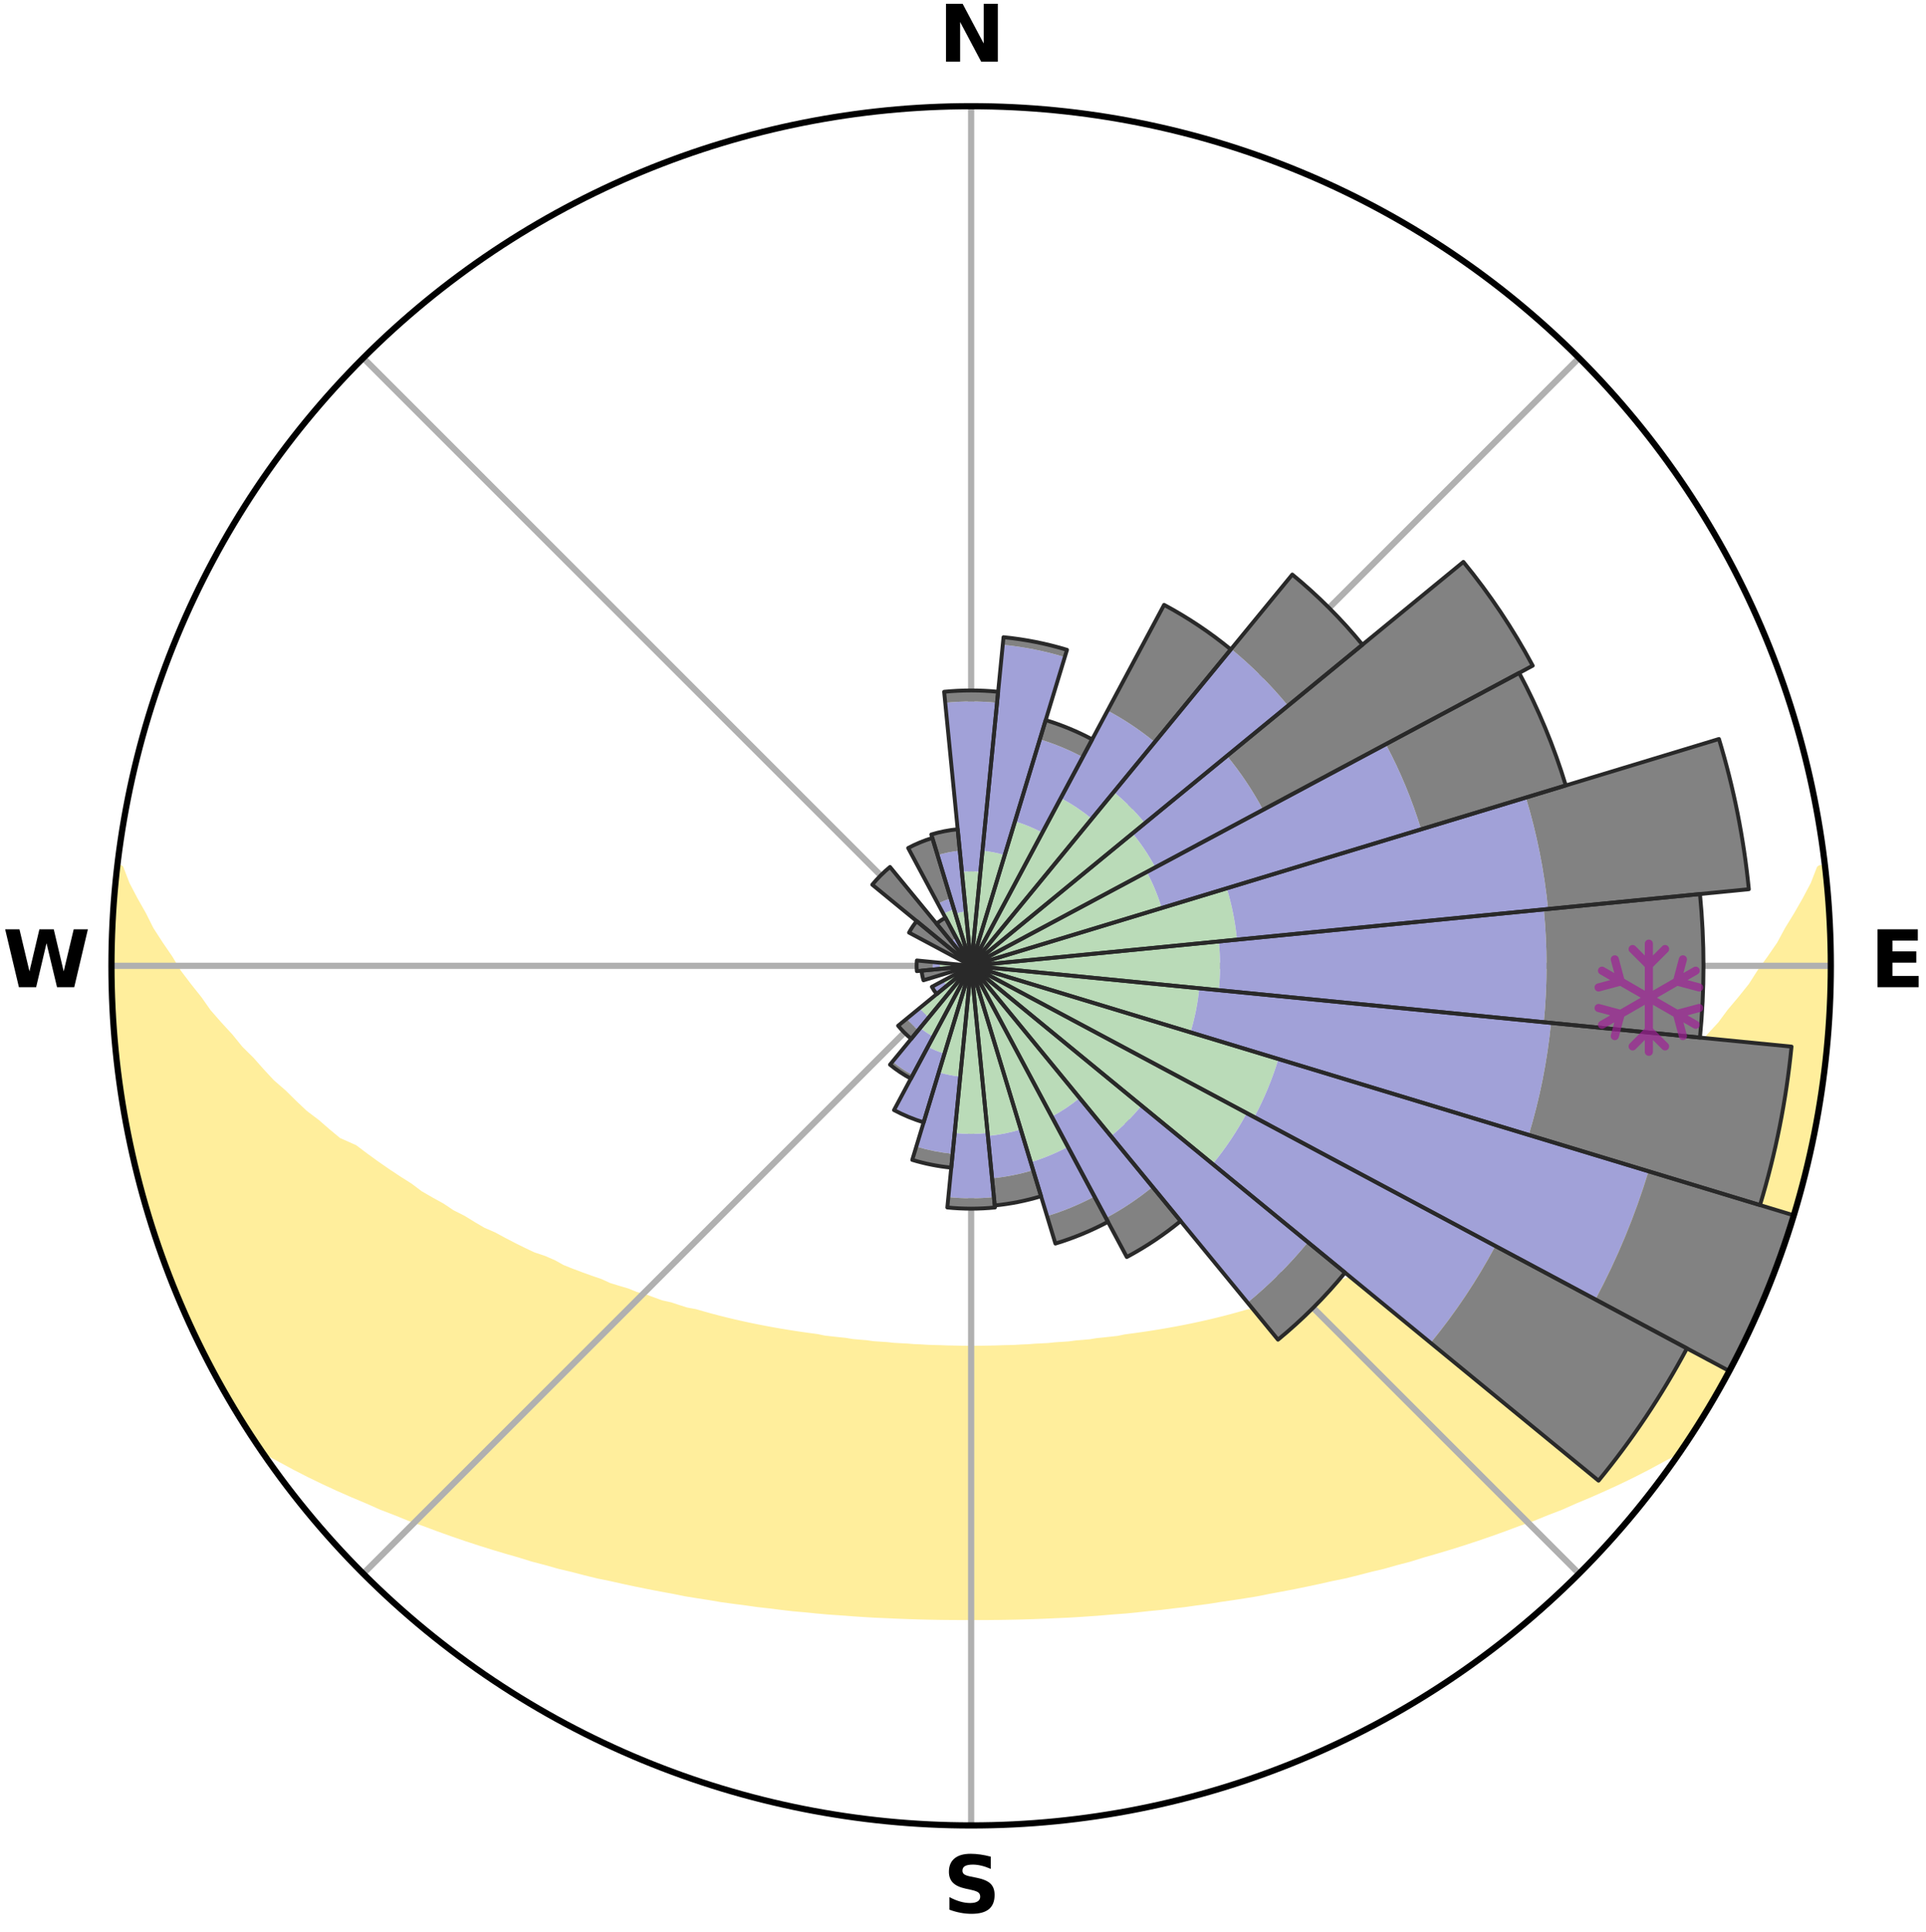 <?xml version="1.0" encoding="utf-8" standalone="no"?>
<!DOCTYPE svg PUBLIC "-//W3C//DTD SVG 1.1//EN"
  "http://www.w3.org/Graphics/SVG/1.1/DTD/svg11.dtd">
<svg xmlns:xlink="http://www.w3.org/1999/xlink" width="248.41pt" height="249.158pt" viewBox="0 0 248.41 249.158" xmlns="http://www.w3.org/2000/svg" version="1.1">
 <title>Ski Rose for Tamarack Resort</title>
 <defs>
  <style type="text/css">*{stroke-linejoin: round; stroke-linecap: butt}</style>
 </defs>
 <g id="figure_1">
  <g id="patch_1">
   <path d="M 0 249.158 
L 248.41 249.158 
L 248.41 0 
L 0 0 
z
" style="fill: #ffffff"/>
  </g>
  <g id="axes_1">
   <g id="patch_2">
    <path d="M 236.135 124.579 
C 236.135 110.018 233.267 95.599 227.695 82.147 
C 222.122 68.695 213.955 56.471 203.659 46.175 
C 193.363 35.879 181.139 27.711 167.687 22.139 
C 154.235 16.567 139.815 13.699 125.255 13.699 
C 110.694 13.699 96.275 16.567 82.823 22.139 
C 69.371 27.711 57.147 35.879 46.851 46.175 
C 36.555 56.471 28.387 68.695 22.815 82.147 
C 17.243 95.599 14.375 110.018 14.375 124.579 
C 14.375 139.14 17.243 153.559 22.815 167.011 
C 28.387 180.463 36.555 192.687 46.851 202.983 
C 57.147 213.279 69.371 221.447 82.823 227.019 
C 96.275 232.591 110.694 235.459 125.255 235.459 
C 139.815 235.459 154.235 232.591 167.687 227.019 
C 181.139 221.447 193.363 213.279 203.659 202.983 
C 213.955 192.687 222.122 180.463 227.695 167.011 
C 233.267 153.559 236.135 139.14 236.135 124.579 
M 125.255 124.579 
C 125.255 124.579 125.255 124.579 125.255 124.579 
C 125.255 124.579 125.255 124.579 125.255 124.579 
C 125.255 124.579 125.255 124.579 125.255 124.579 
C 125.255 124.579 125.255 124.579 125.255 124.579 
C 125.255 124.579 125.255 124.579 125.255 124.579 
C 125.255 124.579 125.255 124.579 125.255 124.579 
C 125.255 124.579 125.255 124.579 125.255 124.579 
C 125.255 124.579 125.255 124.579 125.255 124.579 
C 125.255 124.579 125.255 124.579 125.255 124.579 
C 125.255 124.579 125.255 124.579 125.255 124.579 
C 125.255 124.579 125.255 124.579 125.255 124.579 
C 125.255 124.579 125.255 124.579 125.255 124.579 
C 125.255 124.579 125.255 124.579 125.255 124.579 
C 125.255 124.579 125.255 124.579 125.255 124.579 
C 125.255 124.579 125.255 124.579 125.255 124.579 
C 125.255 124.579 125.255 124.579 125.255 124.579 
z
" style="fill: #ffffff"/>
   </g>
   <g id="PolyCollection_1">
    <defs>
     <path id="m443ba75a95" d="M 235.351 -137.123 
L 234.783 -137.058 
L 234.004 -135.05 
L 232.948 -133.055 
L 231.826 -131.097 
L 230.65 -129.181 
L 229.643 -127.313 
L 228.382 -125.479 
L 227.084 -123.69 
L 225.969 -121.942 
L 224.606 -120.241 
L 223.214 -118.588 
L 222.011 -116.964 
L 220.567 -115.402 
L 219.314 -113.862 
L 217.825 -112.392 
L 216.529 -110.938 
L 215.001 -109.561 
L 213.668 -108.193 
L 212.108 -106.909 
L 210.744 -105.627 
L 209.365 -104.386 
L 207.973 -103.187 
L 206.57 -102.028 
L 204.956 -100.97 
L 203.536 -99.897 
L 202.109 -98.864 
L 200.87 -97.802 
L 199.429 -96.847 
L 197.984 -95.93 
L 196.538 -95.053 
L 195.09 -94.214 
L 193.823 -93.331 
L 192.374 -92.565 
L 191.102 -91.749 
L 189.656 -91.054 
L 188.384 -90.303 
L 186.945 -89.676 
L 185.676 -88.988 
L 184.407 -88.33 
L 183.141 -87.701 
L 181.878 -87.101 
L 180.618 -86.529 
L 179.363 -85.984 
L 178.113 -85.466 
L 176.869 -84.974 
L 175.632 -84.508 
L 174.402 -84.066 
L 173.179 -83.648 
L 172.088 -83.144 
L 170.88 -82.771 
L 169.796 -82.311 
L 168.604 -81.98 
L 167.529 -81.56 
L 166.355 -81.269 
L 165.291 -80.887 
L 164.136 -80.632 
L 163.085 -80.286 
L 162.039 -79.957 
L 160.913 -79.75 
L 159.881 -79.453 
L 158.855 -79.172 
L 157.834 -78.905 
L 156.819 -78.653 
L 155.811 -78.414 
L 154.809 -78.189 
L 153.813 -77.976 
L 152.824 -77.775 
L 151.842 -77.586 
L 150.866 -77.409 
L 149.897 -77.241 
L 148.935 -77.084 
L 147.979 -76.936 
L 147.03 -76.797 
L 146.088 -76.667 
L 145.152 -76.544 
L 144.251 -76.355 
L 143.324 -76.25 
L 142.404 -76.151 
L 141.489 -76.059 
L 140.6 -75.91 
L 139.694 -75.832 
L 138.794 -75.759 
L 137.912 -75.639 
L 137.019 -75.578 
L 136.131 -75.522 
L 135.255 -75.427 
L 134.373 -75.382 
L 133.495 -75.339 
L 132.624 -75.269 
L 131.751 -75.236 
L 130.883 -75.182 
L 130.013 -75.159 
L 129.146 -75.137 
L 128.281 -75.105 
L 127.415 -75.092 
L 126.551 -75.076 
L 125.687 -75.071 
L 124.823 -75.071 
L 123.959 -75.079 
L 123.094 -75.097 
L 122.229 -75.112 
L 121.364 -75.145 
L 120.497 -75.169 
L 119.628 -75.195 
L 118.761 -75.25 
L 117.888 -75.285 
L 117.018 -75.357 
L 116.14 -75.402 
L 115.259 -75.449 
L 114.384 -75.545 
L 113.497 -75.604 
L 112.605 -75.666 
L 111.724 -75.788 
L 110.825 -75.863 
L 109.92 -75.943 
L 109.032 -76.093 
L 108.118 -76.187 
L 107.199 -76.287 
L 106.274 -76.394 
L 105.375 -76.584 
L 104.44 -76.708 
L 103.499 -76.841 
L 102.552 -76.981 
L 101.598 -77.13 
L 100.637 -77.289 
L 99.67 -77.457 
L 98.696 -77.637 
L 97.716 -77.827 
L 96.728 -78.028 
L 95.735 -78.242 
L 94.735 -78.468 
L 93.728 -78.708 
L 92.716 -78.961 
L 91.697 -79.228 
L 90.673 -79.511 
L 89.642 -79.808 
L 88.519 -80.015 
L 87.475 -80.345 
L 86.426 -80.691 
L 85.273 -80.947 
L 84.212 -81.329 
L 83.146 -81.729 
L 81.967 -82.041 
L 80.892 -82.48 
L 79.696 -82.832 
L 78.49 -83.205 
L 77.401 -83.708 
L 76.182 -84.126 
L 74.954 -84.568 
L 73.719 -85.034 
L 72.478 -85.526 
L 71.375 -86.147 
L 70.125 -86.69 
L 68.72 -87.16 
L 67.459 -87.759 
L 66.196 -88.388 
L 64.93 -89.045 
L 63.662 -89.732 
L 62.227 -90.358 
L 60.956 -91.107 
L 59.688 -91.888 
L 58.244 -92.616 
L 56.978 -93.463 
L 55.533 -94.263 
L 54.088 -95.101 
L 52.832 -96.051 
L 51.393 -96.963 
L 49.958 -97.915 
L 48.527 -98.906 
L 47.102 -99.938 
L 45.684 -101.009 
L 43.597 -101.933 
L 42.195 -103.098 
L 40.805 -104.304 
L 39.22 -105.506 
L 37.856 -106.797 
L 36.507 -108.131 
L 34.964 -109.469 
L 33.65 -110.889 
L 32.356 -112.349 
L 30.868 -113.825 
L 29.618 -115.37 
L 28.176 -116.939 
L 26.76 -118.555 
L 25.587 -120.227 
L 24.227 -121.934 
L 22.899 -123.686 
L 21.821 -125.482 
L 20.564 -127.32 
L 19.349 -129.203 
L 18.391 -131.115 
L 17.278 -133.077 
L 16.234 -135.077 
L 15.467 -137.088 
L 15.092 -137.131 
L 15.092 -137.131 
L 14.983 -135.197 
L 14.719 -133.278 
L 14.724 -131.339 
L 14.525 -129.414 
L 14.547 -127.478 
L 14.412 -125.546 
L 14.499 -123.613 
L 14.428 -121.677 
L 14.631 -119.749 
L 14.624 -117.813 
L 14.836 -115.889 
L 14.891 -113.952 
L 15.163 -112.036 
L 15.339 -110.108 
L 15.671 -108.202 
L 15.912 -106.281 
L 16.241 -104.375 
L 16.661 -102.485 
L 17.111 -100.604 
L 17.478 -98.704 
L 17.919 -96.82 
L 18.527 -94.981 
L 18.99 -93.102 
L 19.52 -91.241 
L 20.147 -89.411 
L 20.805 -87.591 
L 21.421 -85.757 
L 22.138 -83.96 
L 22.886 -82.176 
L 23.573 -80.367 
L 24.409 -78.621 
L 25.192 -76.851 
L 26.073 -75.129 
L 26.935 -73.397 
L 27.842 -71.688 
L 28.761 -69.985 
L 29.75 -68.322 
L 30.725 -66.651 
L 31.803 -65.043 
L 32.8 -63.384 
L 34.29 -62.06 
L 36.185 -61.046 
L 38.037 -60.042 
L 39.903 -59.087 
L 41.777 -58.178 
L 43.653 -57.311 
L 45.528 -56.486 
L 47.4 -55.699 
L 49.208 -54.895 
L 51.07 -54.181 
L 52.869 -53.446 
L 54.717 -52.799 
L 56.503 -52.13 
L 58.282 -51.491 
L 60.054 -50.883 
L 61.818 -50.304 
L 63.573 -49.753 
L 65.319 -49.229 
L 67.055 -48.732 
L 68.742 -48.207 
L 70.46 -47.759 
L 72.131 -47.284 
L 73.829 -46.883 
L 75.483 -46.453 
L 77.13 -46.046 
L 78.796 -45.708 
L 80.425 -45.342 
L 82.045 -44.996 
L 83.656 -44.668 
L 85.259 -44.359 
L 86.853 -44.068 
L 88.419 -43.751 
L 89.998 -43.494 
L 91.568 -43.252 
L 93.115 -42.987 
L 94.67 -42.776 
L 96.217 -42.577 
L 97.744 -42.359 
L 99.277 -42.188 
L 100.793 -41.998 
L 102.304 -41.822 
L 103.818 -41.688 
L 105.318 -41.538 
L 106.815 -41.402 
L 108.312 -41.301 
L 109.799 -41.188 
L 111.283 -41.087 
L 112.764 -40.998 
L 114.243 -40.935 
L 115.717 -40.867 
L 117.189 -40.811 
L 118.659 -40.765 
L 120.126 -40.73 
L 121.593 -40.706 
L 123.058 -40.693 
L 124.523 -40.689 
L 125.987 -40.689 
L 127.451 -40.692 
L 128.917 -40.706 
L 130.383 -40.73 
L 131.851 -40.764 
L 133.321 -40.81 
L 134.793 -40.866 
L 136.267 -40.934 
L 137.746 -40.997 
L 139.227 -41.085 
L 140.711 -41.186 
L 142.198 -41.299 
L 143.69 -41.424 
L 145.192 -41.535 
L 146.693 -41.685 
L 148.198 -41.848 
L 149.717 -41.995 
L 151.234 -42.185 
L 152.767 -42.355 
L 154.294 -42.574 
L 155.841 -42.773 
L 157.381 -43.022 
L 158.943 -43.248 
L 160.513 -43.49 
L 162.092 -43.747 
L 163.659 -44.063 
L 165.253 -44.355 
L 166.856 -44.663 
L 168.467 -44.992 
L 170.088 -45.337 
L 171.716 -45.704 
L 173.383 -46.042 
L 175.03 -46.448 
L 176.684 -46.878 
L 178.382 -47.279 
L 180.054 -47.754 
L 181.771 -48.201 
L 183.458 -48.727 
L 185.194 -49.225 
L 186.94 -49.748 
L 188.696 -50.299 
L 190.46 -50.879 
L 192.232 -51.487 
L 194.011 -52.125 
L 195.797 -52.794 
L 197.646 -53.44 
L 199.445 -54.175 
L 201.307 -54.89 
L 203.115 -55.694 
L 204.988 -56.48 
L 206.863 -57.307 
L 208.739 -58.172 
L 210.612 -59.082 
L 212.479 -60.036 
L 214.33 -61.042 
L 216.226 -62.056 
L 217.712 -63.383 
L 218.77 -65.003 
L 219.793 -66.646 
L 220.778 -68.311 
L 221.725 -69.999 
L 222.662 -71.691 
L 223.54 -73.415 
L 224.451 -75.122 
L 225.3 -76.86 
L 226.104 -78.619 
L 226.833 -80.412 
L 227.685 -82.151 
L 228.39 -83.953 
L 229.025 -85.781 
L 229.725 -87.584 
L 230.378 -89.405 
L 230.984 -91.243 
L 231.544 -93.095 
L 232.058 -94.96 
L 232.594 -96.819 
L 233.011 -98.709 
L 233.384 -100.607 
L 233.842 -102.487 
L 234.264 -104.375 
L 234.565 -106.287 
L 234.913 -108.191 
L 235.123 -110.115 
L 235.397 -112.03 
L 235.519 -113.962 
L 235.721 -115.885 
L 235.92 -117.81 
L 235.892 -119.749 
L 236.017 -121.679 
L 236.106 -123.612 
L 235.97 -125.545 
L 235.963 -127.478 
L 235.95 -129.412 
L 235.902 -131.347 
L 235.634 -133.266 
L 235.523 -135.197 
L 235.351 -137.123 
z
" style="stroke: #ffee9c"/>
    </defs>
    <g clip-path="url(#pb03f792490)">
     <use xlink:href="#m443ba75a95" x="0" y="249.158" style="fill: #ffee9c; stroke: #ffee9c"/>
    </g>
   </g>
   <g id="matplotlib.axis_1">
    <g id="xtick_1">
     <g id="line2d_1">
      <path d="M 125.255 124.579 
L 125.255 13.699 
" clip-path="url(#pb03f792490)" style="fill: none; stroke: #b0b0b0; stroke-width: 0.8; stroke-linecap: square"/>
     </g>
     <g id="text_1">
      <!-- N -->
      <g transform="translate(121.07 7.958) scale(0.1 -0.1)">
       <defs>
        <path id="DejaVuSans-Bold-4e" d="M 588 4666 
L 1931 4666 
L 3628 1466 
L 3628 4666 
L 4769 4666 
L 4769 0 
L 3425 0 
L 1728 3200 
L 1728 0 
L 588 0 
L 588 4666 
z
" transform="scale(0.016)"/>
       </defs>
       <use xlink:href="#DejaVuSans-Bold-4e"/>
      </g>
     </g>
    </g>
    <g id="xtick_2">
     <g id="line2d_2">
      <path d="M 125.255 124.579 
L 203.659 46.175 
" clip-path="url(#pb03f792490)" style="fill: none; stroke: #b0b0b0; stroke-width: 0.8; stroke-linecap: square"/>
     </g>
    </g>
    <g id="xtick_3">
     <g id="line2d_3">
      <path d="M 125.255 124.579 
L 236.135 124.579 
" clip-path="url(#pb03f792490)" style="fill: none; stroke: #b0b0b0; stroke-width: 0.8; stroke-linecap: square"/>
     </g>
     <g id="text_2">
      <!-- E -->
      <g transform="translate(241.219 127.338) scale(0.1 -0.1)">
       <defs>
        <path id="DejaVuSans-Bold-45" d="M 588 4666 
L 3834 4666 
L 3834 3756 
L 1791 3756 
L 1791 2888 
L 3713 2888 
L 3713 1978 
L 1791 1978 
L 1791 909 
L 3903 909 
L 3903 0 
L 588 0 
L 588 4666 
z
" transform="scale(0.016)"/>
       </defs>
       <use xlink:href="#DejaVuSans-Bold-45"/>
      </g>
     </g>
    </g>
    <g id="xtick_4">
     <g id="line2d_4">
      <path d="M 125.255 124.579 
L 203.659 202.983 
" clip-path="url(#pb03f792490)" style="fill: none; stroke: #b0b0b0; stroke-width: 0.8; stroke-linecap: square"/>
     </g>
    </g>
    <g id="xtick_5">
     <g id="line2d_5">
      <path d="M 125.255 124.579 
L 125.255 235.459 
" clip-path="url(#pb03f792490)" style="fill: none; stroke: #b0b0b0; stroke-width: 0.8; stroke-linecap: square"/>
     </g>
     <g id="text_3">
      <!-- S -->
      <g transform="translate(121.654 246.718) scale(0.1 -0.1)">
       <defs>
        <path id="DejaVuSans-Bold-53" d="M 3834 4519 
L 3834 3531 
Q 3450 3703 3084 3790 
Q 2719 3878 2394 3878 
Q 1963 3878 1756 3759 
Q 1550 3641 1550 3391 
Q 1550 3203 1689 3098 
Q 1828 2994 2194 2919 
L 2706 2816 
Q 3484 2659 3812 2340 
Q 4141 2022 4141 1434 
Q 4141 663 3683 286 
Q 3225 -91 2284 -91 
Q 1841 -91 1394 -6 
Q 947 78 500 244 
L 500 1259 
Q 947 1022 1364 901 
Q 1781 781 2169 781 
Q 2563 781 2772 912 
Q 2981 1044 2981 1288 
Q 2981 1506 2839 1625 
Q 2697 1744 2272 1838 
L 1806 1941 
Q 1106 2091 782 2419 
Q 459 2747 459 3303 
Q 459 4000 909 4375 
Q 1359 4750 2203 4750 
Q 2588 4750 2994 4692 
Q 3400 4634 3834 4519 
z
" transform="scale(0.016)"/>
       </defs>
       <use xlink:href="#DejaVuSans-Bold-53"/>
      </g>
     </g>
    </g>
    <g id="xtick_6">
     <g id="line2d_6">
      <path d="M 125.255 124.579 
L 46.851 202.983 
" clip-path="url(#pb03f792490)" style="fill: none; stroke: #b0b0b0; stroke-width: 0.8; stroke-linecap: square"/>
     </g>
    </g>
    <g id="xtick_7">
     <g id="line2d_7">
      <path d="M 125.255 124.579 
L 14.375 124.579 
" clip-path="url(#pb03f792490)" style="fill: none; stroke: #b0b0b0; stroke-width: 0.8; stroke-linecap: square"/>
     </g>
     <g id="text_4">
      <!-- W -->
      <g transform="translate(0.36 127.338) scale(0.1 -0.1)">
       <defs>
        <path id="DejaVuSans-Bold-57" d="M 191 4666 
L 1344 4666 
L 2150 1275 
L 2950 4666 
L 4109 4666 
L 4909 1275 
L 5716 4666 
L 6859 4666 
L 5759 0 
L 4372 0 
L 3525 3547 
L 2688 0 
L 1300 0 
L 191 4666 
z
" transform="scale(0.016)"/>
       </defs>
       <use xlink:href="#DejaVuSans-Bold-57"/>
      </g>
     </g>
    </g>
    <g id="xtick_8">
     <g id="line2d_8">
      <path d="M 125.255 124.579 
L 46.851 46.175 
" clip-path="url(#pb03f792490)" style="fill: none; stroke: #b0b0b0; stroke-width: 0.8; stroke-linecap: square"/>
     </g>
    </g>
   </g>
   <g id="matplotlib.axis_2"/>
   <g id="patch_3">
    <path d="M 125.255 124.579 
C 125.255 124.579 125.255 124.579 125.255 124.579 
C 125.255 124.579 125.255 124.579 125.255 124.579 
L 125.255 124.579 
C 125.255 124.579 125.255 124.579 125.255 124.579 
C 125.255 124.579 125.255 124.579 125.255 124.579 
z
" clip-path="url(#pb03f792490)" style="fill: #d9d9d9"/>
   </g>
   <g id="patch_4">
    <path d="M 125.255 124.579 
C 125.255 124.579 125.255 124.579 125.255 124.579 
C 125.255 124.579 125.255 124.579 125.255 124.579 
L 125.255 124.579 
C 125.255 124.579 125.255 124.579 125.255 124.579 
C 125.255 124.579 125.255 124.579 125.255 124.579 
z
" clip-path="url(#pb03f792490)" style="fill: #d9d9d9"/>
   </g>
   <g id="patch_5">
    <path d="M 125.255 124.579 
C 125.255 124.579 125.255 124.579 125.255 124.579 
C 125.255 124.579 125.255 124.579 125.255 124.579 
L 125.255 124.579 
C 125.255 124.579 125.255 124.579 125.255 124.579 
C 125.255 124.579 125.255 124.579 125.255 124.579 
z
" clip-path="url(#pb03f792490)" style="fill: #d9d9d9"/>
   </g>
   <g id="patch_6">
    <path d="M 125.255 124.579 
C 125.255 124.579 125.255 124.579 125.255 124.579 
C 125.255 124.579 125.255 124.579 125.255 124.579 
L 125.255 124.579 
C 125.255 124.579 125.255 124.579 125.255 124.579 
C 125.255 124.579 125.255 124.579 125.255 124.579 
z
" clip-path="url(#pb03f792490)" style="fill: #d9d9d9"/>
   </g>
   <g id="patch_7">
    <path d="M 125.255 124.579 
C 125.255 124.579 125.255 124.579 125.255 124.579 
C 125.255 124.579 125.255 124.579 125.255 124.579 
L 125.255 124.579 
C 125.255 124.579 125.255 124.579 125.255 124.579 
C 125.255 124.579 125.255 124.579 125.255 124.579 
z
" clip-path="url(#pb03f792490)" style="fill: #d9d9d9"/>
   </g>
   <g id="patch_8">
    <path d="M 125.255 124.579 
C 125.255 124.579 125.255 124.579 125.255 124.579 
C 125.255 124.579 125.255 124.579 125.255 124.579 
L 125.255 124.579 
C 125.255 124.579 125.255 124.579 125.255 124.579 
C 125.255 124.579 125.255 124.579 125.255 124.579 
z
" clip-path="url(#pb03f792490)" style="fill: #d9d9d9"/>
   </g>
   <g id="patch_9">
    <path d="M 125.255 124.579 
C 125.255 124.579 125.255 124.579 125.255 124.579 
C 125.255 124.579 125.255 124.579 125.255 124.579 
L 125.255 124.579 
C 125.255 124.579 125.255 124.579 125.255 124.579 
C 125.255 124.579 125.255 124.579 125.255 124.579 
z
" clip-path="url(#pb03f792490)" style="fill: #d9d9d9"/>
   </g>
   <g id="patch_10">
    <path d="M 125.255 124.579 
C 125.255 124.579 125.255 124.579 125.255 124.579 
C 125.255 124.579 125.255 124.579 125.255 124.579 
L 125.255 124.579 
C 125.255 124.579 125.255 124.579 125.255 124.579 
C 125.255 124.579 125.255 124.579 125.255 124.579 
z
" clip-path="url(#pb03f792490)" style="fill: #d9d9d9"/>
   </g>
   <g id="patch_11">
    <path d="M 125.255 124.579 
C 125.255 124.579 125.255 124.579 125.255 124.579 
C 125.255 124.579 125.255 124.579 125.255 124.579 
L 125.255 124.579 
C 125.255 124.579 125.255 124.579 125.255 124.579 
C 125.255 124.579 125.255 124.579 125.255 124.579 
z
" clip-path="url(#pb03f792490)" style="fill: #d9d9d9"/>
   </g>
   <g id="patch_12">
    <path d="M 125.255 124.579 
C 125.255 124.579 125.255 124.579 125.255 124.579 
C 125.255 124.579 125.255 124.579 125.255 124.579 
L 125.255 124.579 
C 125.255 124.579 125.255 124.579 125.255 124.579 
C 125.255 124.579 125.255 124.579 125.255 124.579 
z
" clip-path="url(#pb03f792490)" style="fill: #d9d9d9"/>
   </g>
   <g id="patch_13">
    <path d="M 125.255 124.579 
C 125.255 124.579 125.255 124.579 125.255 124.579 
C 125.255 124.579 125.255 124.579 125.255 124.579 
L 125.255 124.579 
C 125.255 124.579 125.255 124.579 125.255 124.579 
C 125.255 124.579 125.255 124.579 125.255 124.579 
z
" clip-path="url(#pb03f792490)" style="fill: #d9d9d9"/>
   </g>
   <g id="patch_14">
    <path d="M 125.255 124.579 
C 125.255 124.579 125.255 124.579 125.255 124.579 
C 125.255 124.579 125.255 124.579 125.255 124.579 
L 125.255 124.579 
C 125.255 124.579 125.255 124.579 125.255 124.579 
C 125.255 124.579 125.255 124.579 125.255 124.579 
z
" clip-path="url(#pb03f792490)" style="fill: #d9d9d9"/>
   </g>
   <g id="patch_15">
    <path d="M 125.255 124.579 
C 125.255 124.579 125.255 124.579 125.255 124.579 
C 125.255 124.579 125.255 124.579 125.255 124.579 
L 125.255 124.579 
C 125.255 124.579 125.255 124.579 125.255 124.579 
C 125.255 124.579 125.255 124.579 125.255 124.579 
z
" clip-path="url(#pb03f792490)" style="fill: #d9d9d9"/>
   </g>
   <g id="patch_16">
    <path d="M 125.255 124.579 
C 125.255 124.579 125.255 124.579 125.255 124.579 
C 125.255 124.579 125.255 124.579 125.255 124.579 
L 125.255 124.579 
C 125.255 124.579 125.255 124.579 125.255 124.579 
C 125.255 124.579 125.255 124.579 125.255 124.579 
z
" clip-path="url(#pb03f792490)" style="fill: #d9d9d9"/>
   </g>
   <g id="patch_17">
    <path d="M 125.255 124.579 
C 125.255 124.579 125.255 124.579 125.255 124.579 
C 125.255 124.579 125.255 124.579 125.255 124.579 
L 125.255 124.579 
C 125.255 124.579 125.255 124.579 125.255 124.579 
C 125.255 124.579 125.255 124.579 125.255 124.579 
z
" clip-path="url(#pb03f792490)" style="fill: #d9d9d9"/>
   </g>
   <g id="patch_18">
    <path d="M 125.255 124.579 
C 125.255 124.579 125.255 124.579 125.255 124.579 
C 125.255 124.579 125.255 124.579 125.255 124.579 
L 125.255 124.579 
C 125.255 124.579 125.255 124.579 125.255 124.579 
C 125.255 124.579 125.255 124.579 125.255 124.579 
z
" clip-path="url(#pb03f792490)" style="fill: #d9d9d9"/>
   </g>
   <g id="patch_19">
    <path d="M 125.255 124.579 
C 125.255 124.579 125.255 124.579 125.255 124.579 
C 125.255 124.579 125.255 124.579 125.255 124.579 
L 125.255 124.579 
C 125.255 124.579 125.255 124.579 125.255 124.579 
C 125.255 124.579 125.255 124.579 125.255 124.579 
z
" clip-path="url(#pb03f792490)" style="fill: #d9d9d9"/>
   </g>
   <g id="patch_20">
    <path d="M 125.255 124.579 
C 125.255 124.579 125.255 124.579 125.255 124.579 
C 125.255 124.579 125.255 124.579 125.255 124.579 
L 125.255 124.579 
C 125.255 124.579 125.255 124.579 125.255 124.579 
C 125.255 124.579 125.255 124.579 125.255 124.579 
z
" clip-path="url(#pb03f792490)" style="fill: #d9d9d9"/>
   </g>
   <g id="patch_21">
    <path d="M 125.255 124.579 
C 125.255 124.579 125.255 124.579 125.255 124.579 
C 125.255 124.579 125.255 124.579 125.255 124.579 
L 125.255 124.579 
C 125.255 124.579 125.255 124.579 125.255 124.579 
C 125.255 124.579 125.255 124.579 125.255 124.579 
z
" clip-path="url(#pb03f792490)" style="fill: #d9d9d9"/>
   </g>
   <g id="patch_22">
    <path d="M 125.255 124.579 
C 125.255 124.579 125.255 124.579 125.255 124.579 
C 125.255 124.579 125.255 124.579 125.255 124.579 
L 125.255 124.579 
C 125.255 124.579 125.255 124.579 125.255 124.579 
C 125.255 124.579 125.255 124.579 125.255 124.579 
z
" clip-path="url(#pb03f792490)" style="fill: #d9d9d9"/>
   </g>
   <g id="patch_23">
    <path d="M 125.255 124.579 
C 125.255 124.579 125.255 124.579 125.255 124.579 
C 125.255 124.579 125.255 124.579 125.255 124.579 
L 125.255 124.579 
C 125.255 124.579 125.255 124.579 125.255 124.579 
C 125.255 124.579 125.255 124.579 125.255 124.579 
z
" clip-path="url(#pb03f792490)" style="fill: #d9d9d9"/>
   </g>
   <g id="patch_24">
    <path d="M 125.255 124.579 
C 125.255 124.579 125.255 124.579 125.255 124.579 
C 125.255 124.579 125.255 124.579 125.255 124.579 
L 125.255 124.579 
C 125.255 124.579 125.255 124.579 125.255 124.579 
C 125.255 124.579 125.255 124.579 125.255 124.579 
z
" clip-path="url(#pb03f792490)" style="fill: #d9d9d9"/>
   </g>
   <g id="patch_25">
    <path d="M 125.255 124.579 
C 125.255 124.579 125.255 124.579 125.255 124.579 
C 125.255 124.579 125.255 124.579 125.255 124.579 
L 125.255 124.579 
C 125.255 124.579 125.255 124.579 125.255 124.579 
C 125.255 124.579 125.255 124.579 125.255 124.579 
z
" clip-path="url(#pb03f792490)" style="fill: #d9d9d9"/>
   </g>
   <g id="patch_26">
    <path d="M 125.255 124.579 
C 125.255 124.579 125.255 124.579 125.255 124.579 
C 125.255 124.579 125.255 124.579 125.255 124.579 
L 125.255 124.579 
C 125.255 124.579 125.255 124.579 125.255 124.579 
C 125.255 124.579 125.255 124.579 125.255 124.579 
z
" clip-path="url(#pb03f792490)" style="fill: #d9d9d9"/>
   </g>
   <g id="patch_27">
    <path d="M 125.255 124.579 
C 125.255 124.579 125.255 124.579 125.255 124.579 
C 125.255 124.579 125.255 124.579 125.255 124.579 
L 125.255 124.579 
C 125.255 124.579 125.255 124.579 125.255 124.579 
C 125.255 124.579 125.255 124.579 125.255 124.579 
z
" clip-path="url(#pb03f792490)" style="fill: #d9d9d9"/>
   </g>
   <g id="patch_28">
    <path d="M 125.255 124.579 
C 125.255 124.579 125.255 124.579 125.255 124.579 
C 125.255 124.579 125.255 124.579 125.255 124.579 
L 125.255 124.579 
C 125.255 124.579 125.255 124.579 125.255 124.579 
C 125.255 124.579 125.255 124.579 125.255 124.579 
z
" clip-path="url(#pb03f792490)" style="fill: #d9d9d9"/>
   </g>
   <g id="patch_29">
    <path d="M 125.255 124.579 
C 125.255 124.579 125.255 124.579 125.255 124.579 
C 125.255 124.579 125.255 124.579 125.255 124.579 
L 125.255 124.579 
C 125.255 124.579 125.255 124.579 125.255 124.579 
C 125.255 124.579 125.255 124.579 125.255 124.579 
z
" clip-path="url(#pb03f792490)" style="fill: #d9d9d9"/>
   </g>
   <g id="patch_30">
    <path d="M 125.255 124.579 
C 125.255 124.579 125.255 124.579 125.255 124.579 
C 125.255 124.579 125.255 124.579 125.255 124.579 
L 125.255 124.579 
C 125.255 124.579 125.255 124.579 125.255 124.579 
C 125.255 124.579 125.255 124.579 125.255 124.579 
z
" clip-path="url(#pb03f792490)" style="fill: #d9d9d9"/>
   </g>
   <g id="patch_31">
    <path d="M 125.255 124.579 
C 125.255 124.579 125.255 124.579 125.255 124.579 
C 125.255 124.579 125.255 124.579 125.255 124.579 
L 125.255 124.579 
C 125.255 124.579 125.255 124.579 125.255 124.579 
C 125.255 124.579 125.255 124.579 125.255 124.579 
z
" clip-path="url(#pb03f792490)" style="fill: #d9d9d9"/>
   </g>
   <g id="patch_32">
    <path d="M 125.255 124.579 
C 125.255 124.579 125.255 124.579 125.255 124.579 
C 125.255 124.579 125.255 124.579 125.255 124.579 
L 125.255 124.579 
C 125.255 124.579 125.255 124.579 125.255 124.579 
C 125.255 124.579 125.255 124.579 125.255 124.579 
z
" clip-path="url(#pb03f792490)" style="fill: #d9d9d9"/>
   </g>
   <g id="patch_33">
    <path d="M 125.255 124.579 
C 125.255 124.579 125.255 124.579 125.255 124.579 
C 125.255 124.579 125.255 124.579 125.255 124.579 
L 125.255 124.579 
C 125.255 124.579 125.255 124.579 125.255 124.579 
C 125.255 124.579 125.255 124.579 125.255 124.579 
z
" clip-path="url(#pb03f792490)" style="fill: #d9d9d9"/>
   </g>
   <g id="patch_34">
    <path d="M 125.255 124.579 
C 125.255 124.579 125.255 124.579 125.255 124.579 
C 125.255 124.579 125.255 124.579 125.255 124.579 
L 125.255 124.579 
C 125.255 124.579 125.255 124.579 125.255 124.579 
C 125.255 124.579 125.255 124.579 125.255 124.579 
z
" clip-path="url(#pb03f792490)" style="fill: #d9d9d9"/>
   </g>
   <g id="patch_35">
    <path d="M 125.255 124.579 
C 125.255 124.579 125.255 124.579 125.255 124.579 
C 125.255 124.579 125.255 124.579 125.255 124.579 
L 126.449 112.455 
C 126.052 112.416 125.654 112.396 125.255 112.396 
C 124.856 112.396 124.458 112.416 124.061 112.455 
z
" clip-path="url(#pb03f792490)" style="fill: #badbb8"/>
   </g>
   <g id="patch_36">
    <path d="M 125.255 124.579 
C 125.255 124.579 125.255 124.579 125.255 124.579 
C 125.255 124.579 125.255 124.579 125.255 124.579 
L 129.586 110.301 
C 129.119 110.159 128.645 110.04 128.166 109.945 
C 127.687 109.85 127.203 109.778 126.717 109.73 
z
" clip-path="url(#pb03f792490)" style="fill: #badbb8"/>
   </g>
   <g id="patch_37">
    <path d="M 125.255 124.579 
C 125.255 124.579 125.255 124.579 125.255 124.579 
C 125.255 124.579 125.255 124.579 125.255 124.579 
L 134.436 107.403 
C 133.873 107.103 133.297 106.83 132.708 106.586 
C 132.119 106.342 131.518 106.127 130.908 105.942 
z
" clip-path="url(#pb03f792490)" style="fill: #badbb8"/>
   </g>
   <g id="patch_38">
    <path d="M 125.255 124.579 
C 125.255 124.579 125.255 124.579 125.255 124.579 
C 125.255 124.579 125.255 124.579 125.255 124.579 
L 140.819 105.614 
C 140.199 105.104 139.553 104.626 138.885 104.179 
C 138.218 103.733 137.529 103.32 136.82 102.942 
z
" clip-path="url(#pb03f792490)" style="fill: #badbb8"/>
   </g>
   <g id="patch_39">
    <path d="M 125.255 124.579 
C 125.255 124.579 125.255 124.579 125.255 124.579 
C 125.255 124.579 125.255 124.579 125.255 124.579 
L 147.673 106.181 
C 147.071 105.447 146.433 104.743 145.762 104.072 
C 145.09 103.401 144.387 102.763 143.653 102.161 
z
" clip-path="url(#pb03f792490)" style="fill: #badbb8"/>
   </g>
   <g id="patch_40">
    <path d="M 125.255 124.579 
C 125.255 124.579 125.255 124.579 125.255 124.579 
C 125.255 124.579 125.255 124.579 125.255 124.579 
L 149.012 111.881 
C 148.596 111.103 148.142 110.347 147.652 109.613 
C 147.163 108.88 146.637 108.172 146.078 107.49 
z
" clip-path="url(#pb03f792490)" style="fill: #badbb8"/>
   </g>
   <g id="patch_41">
    <path d="M 125.255 124.579 
C 125.255 124.579 125.255 124.579 125.255 124.579 
C 125.255 124.579 125.255 124.579 125.255 124.579 
L 149.833 117.123 
C 149.589 116.319 149.305 115.527 148.984 114.75 
C 148.662 113.974 148.302 113.213 147.906 112.472 
z
" clip-path="url(#pb03f792490)" style="fill: #badbb8"/>
   </g>
   <g id="patch_42">
    <path d="M 125.255 124.579 
C 125.255 124.579 125.255 124.579 125.255 124.579 
C 125.255 124.579 125.255 124.579 125.255 124.579 
L 159.547 121.202 
C 159.437 120.079 159.271 118.963 159.051 117.857 
C 158.831 116.75 158.557 115.656 158.23 114.576 
z
" clip-path="url(#pb03f792490)" style="fill: #badbb8"/>
   </g>
   <g id="patch_43">
    <path d="M 125.255 124.579 
C 125.255 124.579 125.255 124.579 125.255 124.579 
C 125.255 124.579 125.255 124.579 125.255 124.579 
L 157.205 127.726 
C 157.308 126.68 157.36 125.63 157.36 124.579 
C 157.36 123.528 157.308 122.478 157.205 121.432 
z
" clip-path="url(#pb03f792490)" style="fill: #badbb8"/>
   </g>
   <g id="patch_44">
    <path d="M 125.255 124.579 
C 125.255 124.579 125.255 124.579 125.255 124.579 
C 125.255 124.579 125.255 124.579 125.255 124.579 
L 153.546 133.161 
C 153.827 132.235 154.062 131.296 154.251 130.347 
C 154.44 129.398 154.582 128.44 154.677 127.477 
z
" clip-path="url(#pb03f792490)" style="fill: #badbb8"/>
   </g>
   <g id="patch_45">
    <path d="M 125.255 124.579 
C 125.255 124.579 125.255 124.579 125.255 124.579 
C 125.255 124.579 125.255 124.579 125.255 124.579 
L 161.779 144.101 
C 162.418 142.906 162.998 141.68 163.516 140.427 
C 164.035 139.175 164.492 137.898 164.885 136.601 
z
" clip-path="url(#pb03f792490)" style="fill: #badbb8"/>
   </g>
   <g id="patch_46">
    <path d="M 125.255 124.579 
C 125.255 124.579 125.255 124.579 125.255 124.579 
C 125.255 124.579 125.255 124.579 125.255 124.579 
L 156.41 150.148 
C 157.247 149.128 158.033 148.068 158.766 146.971 
C 159.499 145.874 160.178 144.742 160.8 143.578 
z
" clip-path="url(#pb03f792490)" style="fill: #badbb8"/>
   </g>
   <g id="patch_47">
    <path d="M 125.255 124.579 
C 125.255 124.579 125.255 124.579 125.255 124.579 
C 125.255 124.579 125.255 124.579 125.255 124.579 
L 143.289 146.553 
C 144.008 145.963 144.698 145.338 145.356 144.68 
C 146.014 144.022 146.639 143.332 147.229 142.613 
z
" clip-path="url(#pb03f792490)" style="fill: #badbb8"/>
   </g>
   <g id="patch_48">
    <path d="M 125.255 124.579 
C 125.255 124.579 125.255 124.579 125.255 124.579 
C 125.255 124.579 125.255 124.579 125.255 124.579 
L 135.652 144.031 
C 136.289 143.691 136.909 143.32 137.509 142.919 
C 138.109 142.517 138.689 142.087 139.247 141.629 
z
" clip-path="url(#pb03f792490)" style="fill: #badbb8"/>
   </g>
   <g id="patch_49">
    <path d="M 125.255 124.579 
C 125.255 124.579 125.255 124.579 125.255 124.579 
C 125.255 124.579 125.255 124.579 125.255 124.579 
L 132.94 149.913 
C 133.769 149.662 134.586 149.37 135.386 149.038 
C 136.187 148.706 136.971 148.336 137.735 147.927 
z
" clip-path="url(#pb03f792490)" style="fill: #badbb8"/>
   </g>
   <g id="patch_50">
    <path d="M 125.255 124.579 
C 125.255 124.579 125.255 124.579 125.255 124.579 
C 125.255 124.579 125.255 124.579 125.255 124.579 
L 127.417 146.53 
C 128.135 146.459 128.85 146.353 129.558 146.212 
C 130.266 146.071 130.967 145.896 131.658 145.686 
z
" clip-path="url(#pb03f792490)" style="fill: #badbb8"/>
   </g>
   <g id="patch_51">
    <path d="M 125.255 124.579 
C 125.255 124.579 125.255 124.579 125.255 124.579 
C 125.255 124.579 125.255 124.579 125.255 124.579 
L 123.13 146.154 
C 123.836 146.224 124.545 146.259 125.255 146.259 
C 125.964 146.259 126.674 146.224 127.38 146.154 
z
" clip-path="url(#pb03f792490)" style="fill: #badbb8"/>
   </g>
   <g id="patch_52">
    <path d="M 125.255 124.579 
C 125.255 124.579 125.255 124.579 125.255 124.579 
C 125.255 124.579 125.255 124.579 125.255 124.579 
L 121.087 138.319 
C 121.537 138.455 121.993 138.569 122.454 138.661 
C 122.915 138.753 123.38 138.822 123.848 138.868 
z
" clip-path="url(#pb03f792490)" style="fill: #badbb8"/>
   </g>
   <g id="patch_53">
    <path d="M 125.255 124.579 
C 125.255 124.579 125.255 124.579 125.255 124.579 
C 125.255 124.579 125.255 124.579 125.255 124.579 
L 119.674 135.021 
C 120.015 135.203 120.366 135.369 120.724 135.517 
C 121.082 135.666 121.447 135.796 121.818 135.909 
z
" clip-path="url(#pb03f792490)" style="fill: #badbb8"/>
   </g>
   <g id="patch_54">
    <path d="M 125.255 124.579 
C 125.255 124.579 125.255 124.579 125.255 124.579 
C 125.255 124.579 125.255 124.579 125.255 124.579 
L 118.687 132.582 
C 118.949 132.797 119.221 132.999 119.503 133.188 
C 119.785 133.376 120.075 133.55 120.374 133.71 
z
" clip-path="url(#pb03f792490)" style="fill: #badbb8"/>
   </g>
   <g id="patch_55">
    <path d="M 125.255 124.579 
C 125.255 124.579 125.255 124.579 125.255 124.579 
C 125.255 124.579 125.255 124.579 125.255 124.579 
L 118.596 130.044 
C 118.775 130.262 118.964 130.471 119.163 130.671 
C 119.363 130.87 119.572 131.059 119.79 131.238 
z
" clip-path="url(#pb03f792490)" style="fill: #badbb8"/>
   </g>
   <g id="patch_56">
    <path d="M 125.255 124.579 
C 125.255 124.579 125.255 124.579 125.255 124.579 
C 125.255 124.579 125.255 124.579 125.255 124.579 
L 121.673 126.493 
C 121.736 126.611 121.804 126.725 121.878 126.835 
C 121.952 126.946 122.031 127.053 122.116 127.155 
z
" clip-path="url(#pb03f792490)" style="fill: #badbb8"/>
   </g>
   <g id="patch_57">
    <path d="M 125.255 124.579 
C 125.255 124.579 125.255 124.579 125.255 124.579 
C 125.255 124.579 125.255 124.579 125.255 124.579 
L 125.255 124.579 
C 125.255 124.579 125.255 124.579 125.255 124.579 
C 125.255 124.579 125.255 124.579 125.255 124.579 
z
" clip-path="url(#pb03f792490)" style="fill: #badbb8"/>
   </g>
   <g id="patch_58">
    <path d="M 125.255 124.579 
C 125.255 124.579 125.255 124.579 125.255 124.579 
C 125.255 124.579 125.255 124.579 125.255 124.579 
L 125.255 124.579 
C 125.255 124.579 125.255 124.579 125.255 124.579 
C 125.255 124.579 125.255 124.579 125.255 124.579 
z
" clip-path="url(#pb03f792490)" style="fill: #badbb8"/>
   </g>
   <g id="patch_59">
    <path d="M 125.255 124.579 
C 125.255 124.579 125.255 124.579 125.255 124.579 
C 125.255 124.579 125.255 124.579 125.255 124.579 
L 121.213 124.181 
C 121.2 124.313 121.194 124.446 121.194 124.579 
C 121.194 124.712 121.2 124.845 121.213 124.977 
z
" clip-path="url(#pb03f792490)" style="fill: #badbb8"/>
   </g>
   <g id="patch_60">
    <path d="M 125.255 124.579 
C 125.255 124.579 125.255 124.579 125.255 124.579 
C 125.255 124.579 125.255 124.579 125.255 124.579 
L 125.255 124.579 
C 125.255 124.579 125.255 124.579 125.255 124.579 
C 125.255 124.579 125.255 124.579 125.255 124.579 
z
" clip-path="url(#pb03f792490)" style="fill: #badbb8"/>
   </g>
   <g id="patch_61">
    <path d="M 125.255 124.579 
C 125.255 124.579 125.255 124.579 125.255 124.579 
C 125.255 124.579 125.255 124.579 125.255 124.579 
L 125.255 124.579 
C 125.255 124.579 125.255 124.579 125.255 124.579 
C 125.255 124.579 125.255 124.579 125.255 124.579 
z
" clip-path="url(#pb03f792490)" style="fill: #badbb8"/>
   </g>
   <g id="patch_62">
    <path d="M 125.255 124.579 
C 125.255 124.579 125.255 124.579 125.255 124.579 
C 125.255 124.579 125.255 124.579 125.255 124.579 
L 125.255 124.579 
C 125.255 124.579 125.255 124.579 125.255 124.579 
C 125.255 124.579 125.255 124.579 125.255 124.579 
z
" clip-path="url(#pb03f792490)" style="fill: #badbb8"/>
   </g>
   <g id="patch_63">
    <path d="M 125.255 124.579 
C 125.255 124.579 125.255 124.579 125.255 124.579 
C 125.255 124.579 125.255 124.579 125.255 124.579 
L 125.255 124.579 
C 125.255 124.579 125.255 124.579 125.255 124.579 
C 125.255 124.579 125.255 124.579 125.255 124.579 
z
" clip-path="url(#pb03f792490)" style="fill: #badbb8"/>
   </g>
   <g id="patch_64">
    <path d="M 125.255 124.579 
C 125.255 124.579 125.255 124.579 125.255 124.579 
C 125.255 124.579 125.255 124.579 125.255 124.579 
L 125.255 124.579 
C 125.255 124.579 125.255 124.579 125.255 124.579 
C 125.255 124.579 125.255 124.579 125.255 124.579 
z
" clip-path="url(#pb03f792490)" style="fill: #badbb8"/>
   </g>
   <g id="patch_65">
    <path d="M 125.255 124.579 
C 125.255 124.579 125.255 124.579 125.255 124.579 
C 125.255 124.579 125.255 124.579 125.255 124.579 
L 123.049 117.309 
C 122.811 117.381 122.577 117.465 122.347 117.56 
C 122.118 117.655 121.893 117.762 121.673 117.879 
z
" clip-path="url(#pb03f792490)" style="fill: #badbb8"/>
   </g>
   <g id="patch_66">
    <path d="M 125.255 124.579 
C 125.255 124.579 125.255 124.579 125.255 124.579 
C 125.255 124.579 125.255 124.579 125.255 124.579 
L 124.565 117.579 
C 124.336 117.602 124.108 117.635 123.883 117.68 
C 123.657 117.725 123.433 117.781 123.213 117.848 
z
" clip-path="url(#pb03f792490)" style="fill: #badbb8"/>
   </g>
   <g id="patch_67">
    <path d="M 124.061 112.455 
C 124.458 112.416 124.856 112.396 125.255 112.396 
C 125.654 112.396 126.052 112.416 126.449 112.455 
L 128.597 90.646 
C 127.486 90.536 126.371 90.481 125.255 90.481 
C 124.139 90.481 123.023 90.536 121.913 90.646 
z
" clip-path="url(#pb03f792490)" style="fill: #a1a1d8"/>
   </g>
   <g id="patch_68">
    <path d="M 126.717 109.73 
C 127.203 109.778 127.687 109.85 128.166 109.945 
C 128.645 110.04 129.119 110.159 129.586 110.301 
L 137.334 84.758 
C 136.031 84.363 134.709 84.032 133.373 83.766 
C 132.037 83.5 130.689 83.3 129.334 83.167 
z
" clip-path="url(#pb03f792490)" style="fill: #a1a1d8"/>
   </g>
   <g id="patch_69">
    <path d="M 130.908 105.942 
C 131.518 106.127 132.119 106.342 132.708 106.586 
C 133.297 106.83 133.873 107.103 134.436 107.403 
L 139.644 97.659 
C 138.763 97.188 137.859 96.76 136.936 96.378 
C 136.013 95.995 135.072 95.659 134.116 95.369 
z
" clip-path="url(#pb03f792490)" style="fill: #a1a1d8"/>
   </g>
   <g id="patch_70">
    <path d="M 136.82 102.942 
C 137.529 103.32 138.218 103.733 138.885 104.179 
C 139.553 104.626 140.199 105.104 140.819 105.614 
L 148.937 95.723 
C 147.992 94.947 147.01 94.219 145.994 93.54 
C 144.978 92.861 143.93 92.233 142.852 91.657 
z
" clip-path="url(#pb03f792490)" style="fill: #a1a1d8"/>
   </g>
   <g id="patch_71">
    <path d="M 143.653 102.161 
C 144.387 102.763 145.09 103.401 145.762 104.072 
C 146.433 104.743 147.071 105.447 147.673 106.181 
L 166.124 91.038 
C 165.027 89.701 163.864 88.418 162.64 87.194 
C 161.416 85.97 160.133 84.807 158.796 83.71 
z
" clip-path="url(#pb03f792490)" style="fill: #a1a1d8"/>
   </g>
   <g id="patch_72">
    <path d="M 146.078 107.49 
C 146.637 108.172 147.163 108.88 147.652 109.613 
C 148.142 110.347 148.596 111.103 149.012 111.881 
L 162.903 104.456 
C 162.244 103.224 161.525 102.024 160.749 100.863 
C 159.973 99.701 159.14 98.578 158.253 97.498 
z
" clip-path="url(#pb03f792490)" style="fill: #a1a1d8"/>
   </g>
   <g id="patch_73">
    <path d="M 147.906 112.472 
C 148.302 113.213 148.662 113.974 148.984 114.75 
C 149.305 115.527 149.589 116.319 149.833 117.123 
L 183.287 106.975 
C 182.711 105.076 182.041 103.206 181.282 101.372 
C 180.522 99.538 179.673 97.743 178.737 95.992 
z
" clip-path="url(#pb03f792490)" style="fill: #a1a1d8"/>
   </g>
   <g id="patch_74">
    <path d="M 158.23 114.576 
C 158.557 115.656 158.831 116.75 159.051 117.857 
C 159.271 118.963 159.437 120.079 159.547 121.202 
L 199.665 117.25 
C 199.425 114.815 199.066 112.392 198.588 109.992 
C 198.111 107.592 197.516 105.216 196.806 102.874 
z
" clip-path="url(#pb03f792490)" style="fill: #a1a1d8"/>
   </g>
   <g id="patch_75">
    <path d="M 157.205 121.432 
C 157.308 122.478 157.36 123.528 157.36 124.579 
C 157.36 125.63 157.308 126.68 157.205 127.726 
L 199.114 131.854 
C 199.352 129.436 199.472 127.008 199.472 124.579 
C 199.472 122.15 199.352 119.722 199.114 117.305 
z
" clip-path="url(#pb03f792490)" style="fill: #a1a1d8"/>
   </g>
   <g id="patch_76">
    <path d="M 154.677 127.477 
C 154.582 128.44 154.44 129.398 154.251 130.347 
C 154.062 131.296 153.827 132.235 153.546 133.161 
L 197.174 146.395 
C 197.888 144.041 198.486 141.654 198.966 139.241 
C 199.446 136.828 199.807 134.394 200.048 131.946 
z
" clip-path="url(#pb03f792490)" style="fill: #a1a1d8"/>
   </g>
   <g id="patch_77">
    <path d="M 164.885 136.601 
C 164.492 137.898 164.035 139.175 163.516 140.427 
C 162.998 141.68 162.418 142.906 161.779 144.101 
L 205.778 167.619 
C 207.187 164.984 208.465 162.281 209.609 159.52 
C 210.752 156.759 211.76 153.943 212.627 151.083 
z
" clip-path="url(#pb03f792490)" style="fill: #a1a1d8"/>
   </g>
   <g id="patch_78">
    <path d="M 160.8 143.578 
C 160.178 144.742 159.499 145.874 158.766 146.971 
C 158.033 148.068 157.247 149.128 156.41 150.148 
L 184.526 173.222 
C 186.118 171.282 187.614 169.265 189.009 167.178 
C 190.403 165.091 191.694 162.937 192.877 160.724 
z
" clip-path="url(#pb03f792490)" style="fill: #a1a1d8"/>
   </g>
   <g id="patch_79">
    <path d="M 147.229 142.613 
C 146.639 143.332 146.014 144.022 145.356 144.68 
C 144.698 145.338 144.008 145.963 143.289 146.553 
L 160.906 168.02 
C 162.328 166.853 163.692 165.617 164.992 164.316 
C 166.293 163.016 167.529 161.652 168.696 160.23 
z
" clip-path="url(#pb03f792490)" style="fill: #a1a1d8"/>
   </g>
   <g id="patch_80">
    <path d="M 139.247 141.629 
C 138.689 142.087 138.109 142.517 137.509 142.919 
C 136.909 143.32 136.289 143.691 135.652 144.031 
L 142.643 157.109 
C 143.707 156.54 144.744 155.919 145.747 155.248 
C 146.751 154.578 147.722 153.858 148.655 153.092 
z
" clip-path="url(#pb03f792490)" style="fill: #a1a1d8"/>
   </g>
   <g id="patch_81">
    <path d="M 137.735 147.927 
C 136.971 148.336 136.187 148.706 135.386 149.038 
C 134.586 149.37 133.769 149.662 132.94 149.913 
L 135.047 156.859 
C 136.104 156.539 137.144 156.167 138.164 155.744 
C 139.184 155.322 140.183 154.849 141.156 154.329 
z
" clip-path="url(#pb03f792490)" style="fill: #a1a1d8"/>
   </g>
   <g id="patch_82">
    <path d="M 131.658 145.686 
C 130.967 145.896 130.266 146.071 129.558 146.212 
C 128.85 146.353 128.135 146.459 127.417 146.53 
L 127.955 151.989 
C 128.852 151.901 129.744 151.769 130.628 151.593 
C 131.512 151.417 132.387 151.198 133.25 150.936 
z
" clip-path="url(#pb03f792490)" style="fill: #a1a1d8"/>
   </g>
   <g id="patch_83">
    <path d="M 127.38 146.154 
C 126.674 146.224 125.964 146.259 125.255 146.259 
C 124.545 146.259 123.836 146.224 123.13 146.154 
L 122.316 154.414 
C 123.293 154.511 124.274 154.559 125.255 154.559 
C 126.236 154.559 127.217 154.511 128.193 154.414 
z
" clip-path="url(#pb03f792490)" style="fill: #a1a1d8"/>
   </g>
   <g id="patch_84">
    <path d="M 123.848 138.868 
C 123.38 138.822 122.915 138.753 122.454 138.661 
C 121.993 138.569 121.537 138.455 121.087 138.319 
L 118.182 147.896 
C 118.945 148.127 119.719 148.321 120.501 148.477 
C 121.284 148.632 122.073 148.749 122.867 148.828 
z
" clip-path="url(#pb03f792490)" style="fill: #a1a1d8"/>
   </g>
   <g id="patch_85">
    <path d="M 121.818 135.909 
C 121.447 135.796 121.082 135.666 120.724 135.517 
C 120.366 135.369 120.015 135.203 119.674 135.021 
L 115.4 143.016 
C 116.004 143.338 116.623 143.631 117.255 143.893 
C 117.887 144.155 118.532 144.385 119.186 144.584 
z
" clip-path="url(#pb03f792490)" style="fill: #a1a1d8"/>
   </g>
   <g id="patch_86">
    <path d="M 120.374 133.71 
C 120.075 133.55 119.785 133.376 119.503 133.188 
C 119.221 132.999 118.949 132.797 118.687 132.582 
L 115.112 136.938 
C 115.517 137.27 115.937 137.582 116.372 137.873 
C 116.807 138.163 117.257 138.433 117.718 138.679 
z
" clip-path="url(#pb03f792490)" style="fill: #a1a1d8"/>
   </g>
   <g id="patch_87">
    <path d="M 119.79 131.238 
C 119.572 131.059 119.363 130.87 119.163 130.671 
C 118.964 130.471 118.775 130.262 118.596 130.044 
L 116.949 131.395 
C 117.172 131.667 117.409 131.928 117.657 132.176 
C 117.906 132.425 118.167 132.661 118.439 132.885 
z
" clip-path="url(#pb03f792490)" style="fill: #a1a1d8"/>
   </g>
   <g id="patch_88">
    <path d="M 122.116 127.155 
C 122.031 127.053 121.952 126.946 121.878 126.835 
C 121.804 126.725 121.736 126.611 121.673 126.493 
L 120.19 127.286 
C 120.279 127.452 120.375 127.613 120.48 127.77 
C 120.584 127.926 120.696 128.077 120.815 128.222 
z
" clip-path="url(#pb03f792490)" style="fill: #a1a1d8"/>
   </g>
   <g id="patch_89">
    <path d="M 125.255 124.579 
C 125.255 124.579 125.255 124.579 125.255 124.579 
C 125.255 124.579 125.255 124.579 125.255 124.579 
L 125.255 124.579 
C 125.255 124.579 125.255 124.579 125.255 124.579 
C 125.255 124.579 125.255 124.579 125.255 124.579 
z
" clip-path="url(#pb03f792490)" style="fill: #a1a1d8"/>
   </g>
   <g id="patch_90">
    <path d="M 125.255 124.579 
C 125.255 124.579 125.255 124.579 125.255 124.579 
C 125.255 124.579 125.255 124.579 125.255 124.579 
L 125.255 124.579 
C 125.255 124.579 125.255 124.579 125.255 124.579 
C 125.255 124.579 125.255 124.579 125.255 124.579 
z
" clip-path="url(#pb03f792490)" style="fill: #a1a1d8"/>
   </g>
   <g id="patch_91">
    <path d="M 121.213 124.977 
C 121.2 124.845 121.194 124.712 121.194 124.579 
C 121.194 124.446 121.2 124.313 121.213 124.181 
L 120.305 124.092 
C 120.289 124.254 120.281 124.416 120.281 124.579 
C 120.281 124.742 120.289 124.905 120.305 125.067 
z
" clip-path="url(#pb03f792490)" style="fill: #a1a1d8"/>
   </g>
   <g id="patch_92">
    <path d="M 125.255 124.579 
C 125.255 124.579 125.255 124.579 125.255 124.579 
C 125.255 124.579 125.255 124.579 125.255 124.579 
L 125.255 124.579 
C 125.255 124.579 125.255 124.579 125.255 124.579 
C 125.255 124.579 125.255 124.579 125.255 124.579 
z
" clip-path="url(#pb03f792490)" style="fill: #a1a1d8"/>
   </g>
   <g id="patch_93">
    <path d="M 125.255 124.579 
C 125.255 124.579 125.255 124.579 125.255 124.579 
C 125.255 124.579 125.255 124.579 125.255 124.579 
L 125.255 124.579 
C 125.255 124.579 125.255 124.579 125.255 124.579 
C 125.255 124.579 125.255 124.579 125.255 124.579 
z
" clip-path="url(#pb03f792490)" style="fill: #a1a1d8"/>
   </g>
   <g id="patch_94">
    <path d="M 125.255 124.579 
C 125.255 124.579 125.255 124.579 125.255 124.579 
C 125.255 124.579 125.255 124.579 125.255 124.579 
L 125.255 124.579 
C 125.255 124.579 125.255 124.579 125.255 124.579 
C 125.255 124.579 125.255 124.579 125.255 124.579 
z
" clip-path="url(#pb03f792490)" style="fill: #a1a1d8"/>
   </g>
   <g id="patch_95">
    <path d="M 125.255 124.579 
C 125.255 124.579 125.255 124.579 125.255 124.579 
C 125.255 124.579 125.255 124.579 125.255 124.579 
L 125.255 124.579 
C 125.255 124.579 125.255 124.579 125.255 124.579 
C 125.255 124.579 125.255 124.579 125.255 124.579 
z
" clip-path="url(#pb03f792490)" style="fill: #a1a1d8"/>
   </g>
   <g id="patch_96">
    <path d="M 125.255 124.579 
C 125.255 124.579 125.255 124.579 125.255 124.579 
C 125.255 124.579 125.255 124.579 125.255 124.579 
L 123.341 120.998 
C 123.223 121.06 123.109 121.129 122.999 121.202 
C 122.888 121.276 122.781 121.356 122.679 121.44 
z
" clip-path="url(#pb03f792490)" style="fill: #a1a1d8"/>
   </g>
   <g id="patch_97">
    <path d="M 121.673 117.879 
C 121.893 117.762 122.118 117.655 122.347 117.56 
C 122.577 117.465 122.811 117.381 123.049 117.309 
L 122.619 115.889 
C 122.334 115.976 122.054 116.076 121.78 116.19 
C 121.505 116.303 121.236 116.431 120.974 116.571 
z
" clip-path="url(#pb03f792490)" style="fill: #a1a1d8"/>
   </g>
   <g id="patch_98">
    <path d="M 123.213 117.848 
C 123.433 117.781 123.657 117.725 123.883 117.68 
C 124.108 117.635 124.336 117.602 124.565 117.579 
L 123.792 109.73 
C 123.306 109.778 122.823 109.85 122.344 109.945 
C 121.865 110.04 121.391 110.159 120.924 110.301 
z
" clip-path="url(#pb03f792490)" style="fill: #a1a1d8"/>
   </g>
   <g id="patch_99">
    <path d="M 121.913 90.646 
C 123.023 90.536 124.139 90.481 125.255 90.481 
C 126.371 90.481 127.486 90.536 128.597 90.646 
L 128.736 89.231 
C 127.579 89.117 126.417 89.06 125.255 89.06 
C 124.092 89.06 122.93 89.117 121.773 89.231 
z
" clip-path="url(#pb03f792490)" style="fill: #828282"/>
   </g>
   <g id="patch_100">
    <path d="M 129.334 83.167 
C 130.689 83.3 132.037 83.5 133.373 83.766 
C 134.709 84.032 136.031 84.363 137.334 84.758 
L 137.619 83.821 
C 136.285 83.417 134.931 83.078 133.564 82.806 
C 132.197 82.534 130.817 82.329 129.43 82.192 
z
" clip-path="url(#pb03f792490)" style="fill: #828282"/>
   </g>
   <g id="patch_101">
    <path d="M 134.116 95.369 
C 135.072 95.659 136.013 95.995 136.936 96.378 
C 137.859 96.76 138.763 97.188 139.644 97.659 
L 140.866 95.373 
C 139.91 94.862 138.929 94.399 137.928 93.984 
C 136.926 93.569 135.905 93.204 134.868 92.889 
z
" clip-path="url(#pb03f792490)" style="fill: #828282"/>
   </g>
   <g id="patch_102">
    <path d="M 142.852 91.657 
C 143.93 92.233 144.978 92.861 145.994 93.54 
C 147.01 94.219 147.992 94.947 148.937 95.723 
L 158.746 83.77 
C 157.41 82.674 156.022 81.644 154.585 80.684 
C 153.148 79.724 151.665 78.835 150.141 78.02 
z
" clip-path="url(#pb03f792490)" style="fill: #828282"/>
   </g>
   <g id="patch_103">
    <path d="M 158.796 83.71 
C 160.133 84.807 161.416 85.97 162.64 87.194 
C 163.864 88.418 165.027 89.701 166.124 91.038 
L 175.726 83.158 
C 174.37 81.506 172.934 79.922 171.423 78.411 
C 169.912 76.9 168.328 75.463 166.676 74.108 
z
" clip-path="url(#pb03f792490)" style="fill: #828282"/>
   </g>
   <g id="patch_104">
    <path d="M 158.253 97.498 
C 159.14 98.578 159.973 99.701 160.749 100.863 
C 161.525 102.024 162.244 103.224 162.903 104.456 
L 197.685 85.864 
C 196.418 83.493 195.035 81.186 193.542 78.951 
C 192.048 76.716 190.446 74.556 188.741 72.478 
z
" clip-path="url(#pb03f792490)" style="fill: #828282"/>
   </g>
   <g id="patch_105">
    <path d="M 178.737 95.992 
C 179.673 97.743 180.522 99.538 181.282 101.372 
C 182.041 103.206 182.711 105.076 183.287 106.975 
L 201.95 101.314 
C 201.189 98.803 200.304 96.332 199.3 93.908 
C 198.296 91.485 197.174 89.112 195.938 86.798 
z
" clip-path="url(#pb03f792490)" style="fill: #828282"/>
   </g>
   <g id="patch_106">
    <path d="M 196.806 102.874 
C 197.516 105.216 198.111 107.592 198.588 109.992 
C 199.066 112.392 199.425 114.815 199.665 117.25 
L 225.56 114.7 
C 225.237 111.417 224.752 108.151 224.109 104.916 
C 223.465 101.68 222.663 98.478 221.705 95.321 
z
" clip-path="url(#pb03f792490)" style="fill: #828282"/>
   </g>
   <g id="patch_107">
    <path d="M 199.114 117.305 
C 199.352 119.722 199.472 122.15 199.472 124.579 
C 199.472 127.008 199.352 129.436 199.114 131.854 
L 219.256 133.837 
C 219.559 130.761 219.711 127.671 219.711 124.579 
C 219.711 121.487 219.559 118.398 219.256 115.321 
z
" clip-path="url(#pb03f792490)" style="fill: #828282"/>
   </g>
   <g id="patch_108">
    <path d="M 200.048 131.946 
C 199.807 134.394 199.446 136.828 198.966 139.241 
C 198.486 141.654 197.888 144.041 197.174 146.395 
L 227.001 155.443 
C 228.011 152.113 228.857 148.735 229.536 145.322 
C 230.215 141.909 230.726 138.464 231.067 135.001 
z
" clip-path="url(#pb03f792490)" style="fill: #828282"/>
   </g>
   <g id="patch_109">
    <path d="M 212.627 151.083 
C 211.76 153.943 210.752 156.759 209.609 159.52 
C 208.465 162.281 207.187 164.984 205.778 167.619 
L 223.042 176.848 
C 224.753 173.647 226.306 170.364 227.695 167.011 
C 229.083 163.658 230.307 160.239 231.36 156.766 
z
" clip-path="url(#pb03f792490)" style="fill: #828282"/>
   </g>
   <g id="patch_110">
    <path d="M 192.877 160.724 
C 191.694 162.937 190.403 165.091 189.009 167.178 
C 187.614 169.265 186.118 171.282 184.526 173.222 
L 206.176 190.989 
C 208.35 188.341 210.392 185.587 212.296 182.738 
C 214.199 179.889 215.962 176.948 217.577 173.926 
z
" clip-path="url(#pb03f792490)" style="fill: #828282"/>
   </g>
   <g id="patch_111">
    <path d="M 168.696 160.23 
C 167.529 161.652 166.293 163.016 164.992 164.316 
C 163.692 165.617 162.328 166.853 160.906 168.02 
L 164.832 172.804 
C 166.41 171.508 167.924 170.136 169.368 168.692 
C 170.812 167.249 172.184 165.735 173.48 164.156 
z
" clip-path="url(#pb03f792490)" style="fill: #828282"/>
   </g>
   <g id="patch_112">
    <path d="M 148.655 153.092 
C 147.722 153.858 146.751 154.578 145.747 155.248 
C 144.744 155.919 143.707 156.54 142.643 157.109 
L 145.332 162.142 
C 146.562 161.484 147.758 160.767 148.918 159.993 
C 150.077 159.218 151.197 158.387 152.275 157.503 
z
" clip-path="url(#pb03f792490)" style="fill: #828282"/>
   </g>
   <g id="patch_113">
    <path d="M 141.156 154.329 
C 140.183 154.849 139.184 155.322 138.164 155.744 
C 137.144 156.167 136.104 156.539 135.047 156.859 
L 136.123 160.407 
C 137.296 160.051 138.45 159.638 139.583 159.169 
C 140.715 158.7 141.823 158.176 142.904 157.598 
z
" clip-path="url(#pb03f792490)" style="fill: #828282"/>
   </g>
   <g id="patch_114">
    <path d="M 133.25 150.936 
C 132.387 151.198 131.512 151.417 130.628 151.593 
C 129.744 151.769 128.852 151.901 127.955 151.989 
L 128.299 155.49 
C 129.311 155.39 130.317 155.241 131.314 155.043 
C 132.312 154.844 133.298 154.597 134.271 154.302 
z
" clip-path="url(#pb03f792490)" style="fill: #828282"/>
   </g>
   <g id="patch_115">
    <path d="M 128.193 154.414 
C 127.217 154.511 126.236 154.559 125.255 154.559 
C 124.274 154.559 123.293 154.511 122.316 154.414 
L 122.184 155.753 
C 123.205 155.853 124.23 155.904 125.255 155.904 
C 126.28 155.904 127.305 155.853 128.325 155.753 
z
" clip-path="url(#pb03f792490)" style="fill: #828282"/>
   </g>
   <g id="patch_116">
    <path d="M 122.867 148.828 
C 122.073 148.749 121.284 148.632 120.501 148.477 
C 119.719 148.321 118.945 148.127 118.182 147.896 
L 117.661 149.614 
C 118.48 149.862 119.311 150.07 120.151 150.237 
C 120.991 150.404 121.838 150.53 122.691 150.614 
z
" clip-path="url(#pb03f792490)" style="fill: #828282"/>
   </g>
   <g id="patch_117">
    <path d="M 119.186 144.584 
C 118.532 144.385 117.887 144.155 117.255 143.893 
C 116.623 143.631 116.004 143.338 115.4 143.016 
L 115.308 143.189 
C 115.917 143.514 116.542 143.81 117.18 144.074 
C 117.818 144.339 118.468 144.571 119.129 144.772 
z
" clip-path="url(#pb03f792490)" style="fill: #828282"/>
   </g>
   <g id="patch_118">
    <path d="M 117.718 138.679 
C 117.257 138.433 116.807 138.163 116.372 137.873 
C 115.937 137.582 115.517 137.27 115.112 136.938 
L 114.79 137.33 
C 115.207 137.673 115.641 137.995 116.09 138.295 
C 116.539 138.595 117.003 138.872 117.479 139.127 
z
" clip-path="url(#pb03f792490)" style="fill: #828282"/>
   </g>
   <g id="patch_119">
    <path d="M 118.439 132.885 
C 118.167 132.661 117.906 132.425 117.657 132.176 
C 117.409 131.928 117.172 131.667 116.949 131.395 
L 115.837 132.308 
C 116.09 132.616 116.358 132.912 116.64 133.194 
C 116.922 133.476 117.218 133.744 117.526 133.997 
z
" clip-path="url(#pb03f792490)" style="fill: #828282"/>
   </g>
   <g id="patch_120">
    <path d="M 120.815 128.222 
C 120.696 128.077 120.584 127.926 120.48 127.77 
C 120.375 127.613 120.279 127.452 120.19 127.286 
L 120.19 127.286 
C 120.279 127.452 120.375 127.613 120.48 127.77 
C 120.584 127.926 120.696 128.077 120.815 128.222 
z
" clip-path="url(#pb03f792490)" style="fill: #828282"/>
   </g>
   <g id="patch_121">
    <path d="M 125.255 124.579 
C 125.255 124.579 125.255 124.579 125.255 124.579 
C 125.255 124.579 125.255 124.579 125.255 124.579 
L 125.255 124.579 
C 125.255 124.579 125.255 124.579 125.255 124.579 
C 125.255 124.579 125.255 124.579 125.255 124.579 
z
" clip-path="url(#pb03f792490)" style="fill: #828282"/>
   </g>
   <g id="patch_122">
    <path d="M 125.255 124.579 
C 125.255 124.579 125.255 124.579 125.255 124.579 
C 125.255 124.579 125.255 124.579 125.255 124.579 
L 118.865 125.208 
C 118.885 125.418 118.916 125.626 118.957 125.832 
C 118.998 126.038 119.049 126.242 119.11 126.443 
z
" clip-path="url(#pb03f792490)" style="fill: #828282"/>
   </g>
   <g id="patch_123">
    <path d="M 120.305 125.067 
C 120.289 124.905 120.281 124.742 120.281 124.579 
C 120.281 124.416 120.289 124.254 120.305 124.092 
L 118.255 123.89 
C 118.232 124.119 118.221 124.349 118.221 124.579 
C 118.221 124.809 118.232 125.039 118.255 125.268 
z
" clip-path="url(#pb03f792490)" style="fill: #828282"/>
   </g>
   <g id="patch_124">
    <path d="M 125.255 124.579 
C 125.255 124.579 125.255 124.579 125.255 124.579 
C 125.255 124.579 125.255 124.579 125.255 124.579 
L 125.255 124.579 
C 125.255 124.579 125.255 124.579 125.255 124.579 
C 125.255 124.579 125.255 124.579 125.255 124.579 
z
" clip-path="url(#pb03f792490)" style="fill: #828282"/>
   </g>
   <g id="patch_125">
    <path d="M 125.255 124.579 
C 125.255 124.579 125.255 124.579 125.255 124.579 
C 125.255 124.579 125.255 124.579 125.255 124.579 
L 125.255 124.579 
C 125.255 124.579 125.255 124.579 125.255 124.579 
C 125.255 124.579 125.255 124.579 125.255 124.579 
z
" clip-path="url(#pb03f792490)" style="fill: #828282"/>
   </g>
   <g id="patch_126">
    <path d="M 125.255 124.579 
C 125.255 124.579 125.255 124.579 125.255 124.579 
C 125.255 124.579 125.255 124.579 125.255 124.579 
L 118.235 118.818 
C 118.047 119.048 117.87 119.287 117.705 119.534 
C 117.539 119.781 117.387 120.036 117.246 120.298 
z
" clip-path="url(#pb03f792490)" style="fill: #828282"/>
   </g>
   <g id="patch_127">
    <path d="M 125.255 124.579 
C 125.255 124.579 125.255 124.579 125.255 124.579 
C 125.255 124.579 125.255 124.579 125.255 124.579 
L 114.79 111.828 
C 114.373 112.17 113.972 112.533 113.591 112.915 
C 113.209 113.297 112.846 113.697 112.503 114.114 
z
" clip-path="url(#pb03f792490)" style="fill: #828282"/>
   </g>
   <g id="patch_128">
    <path d="M 122.679 121.44 
C 122.781 121.356 122.888 121.276 122.999 121.202 
C 123.109 121.129 123.223 121.06 123.341 120.998 
L 121.939 118.376 
C 121.736 118.484 121.538 118.603 121.347 118.731 
C 121.156 118.859 120.971 118.996 120.793 119.142 
z
" clip-path="url(#pb03f792490)" style="fill: #828282"/>
   </g>
   <g id="patch_129">
    <path d="M 120.974 116.571 
C 121.236 116.431 121.505 116.303 121.78 116.19 
C 122.054 116.076 122.334 115.976 122.619 115.889 
L 120.253 108.092 
C 119.714 108.255 119.183 108.446 118.662 108.661 
C 118.14 108.877 117.63 109.118 117.133 109.384 
z
" clip-path="url(#pb03f792490)" style="fill: #828282"/>
   </g>
   <g id="patch_130">
    <path d="M 120.924 110.301 
C 121.391 110.159 121.865 110.04 122.344 109.945 
C 122.823 109.85 123.306 109.778 123.792 109.73 
L 123.52 106.963 
C 122.943 107.02 122.37 107.105 121.801 107.218 
C 121.233 107.331 120.671 107.472 120.116 107.64 
z
" clip-path="url(#pb03f792490)" style="fill: #828282"/>
   </g>
   <g id="patch_131">
    <path d="M 125.255 124.579 
C 125.255 124.579 125.255 124.579 125.255 124.579 
C 125.255 124.579 125.255 124.579 125.255 124.579 
L 128.736 89.231 
C 127.579 89.117 126.417 89.06 125.255 89.06 
C 124.092 89.06 122.93 89.117 121.773 89.231 
L 125.255 124.579 
z
" clip-path="url(#pb03f792490)" style="fill: none; stroke: #292929; stroke-width: 0.5; stroke-linejoin: miter"/>
   </g>
   <g id="patch_132">
    <path d="M 125.255 124.579 
C 125.255 124.579 125.255 124.579 125.255 124.579 
C 125.255 124.579 125.255 124.579 125.255 124.579 
L 137.619 83.821 
C 136.285 83.417 134.931 83.078 133.564 82.806 
C 132.197 82.534 130.817 82.329 129.43 82.192 
L 125.255 124.579 
z
" clip-path="url(#pb03f792490)" style="fill: none; stroke: #292929; stroke-width: 0.5; stroke-linejoin: miter"/>
   </g>
   <g id="patch_133">
    <path d="M 125.255 124.579 
C 125.255 124.579 125.255 124.579 125.255 124.579 
C 125.255 124.579 125.255 124.579 125.255 124.579 
L 140.866 95.373 
C 139.91 94.862 138.929 94.399 137.928 93.984 
C 136.926 93.569 135.905 93.204 134.868 92.889 
L 125.255 124.579 
z
" clip-path="url(#pb03f792490)" style="fill: none; stroke: #292929; stroke-width: 0.5; stroke-linejoin: miter"/>
   </g>
   <g id="patch_134">
    <path d="M 125.255 124.579 
C 125.255 124.579 125.255 124.579 125.255 124.579 
C 125.255 124.579 125.255 124.579 125.255 124.579 
L 158.746 83.77 
C 157.41 82.674 156.022 81.644 154.585 80.684 
C 153.148 79.724 151.665 78.835 150.141 78.02 
L 125.255 124.579 
z
" clip-path="url(#pb03f792490)" style="fill: none; stroke: #292929; stroke-width: 0.5; stroke-linejoin: miter"/>
   </g>
   <g id="patch_135">
    <path d="M 125.255 124.579 
C 125.255 124.579 125.255 124.579 125.255 124.579 
C 125.255 124.579 125.255 124.579 125.255 124.579 
L 175.726 83.158 
C 174.37 81.506 172.934 79.922 171.423 78.411 
C 169.912 76.9 168.328 75.463 166.676 74.108 
L 125.255 124.579 
z
" clip-path="url(#pb03f792490)" style="fill: none; stroke: #292929; stroke-width: 0.5; stroke-linejoin: miter"/>
   </g>
   <g id="patch_136">
    <path d="M 125.255 124.579 
C 125.255 124.579 125.255 124.579 125.255 124.579 
C 125.255 124.579 125.255 124.579 125.255 124.579 
L 197.685 85.864 
C 196.418 83.493 195.035 81.186 193.542 78.951 
C 192.048 76.716 190.446 74.556 188.741 72.478 
L 125.255 124.579 
z
" clip-path="url(#pb03f792490)" style="fill: none; stroke: #292929; stroke-width: 0.5; stroke-linejoin: miter"/>
   </g>
   <g id="patch_137">
    <path d="M 125.255 124.579 
C 125.255 124.579 125.255 124.579 125.255 124.579 
C 125.255 124.579 125.255 124.579 125.255 124.579 
L 201.95 101.314 
C 201.189 98.803 200.304 96.332 199.3 93.908 
C 198.296 91.485 197.174 89.112 195.938 86.798 
L 125.255 124.579 
z
" clip-path="url(#pb03f792490)" style="fill: none; stroke: #292929; stroke-width: 0.5; stroke-linejoin: miter"/>
   </g>
   <g id="patch_138">
    <path d="M 125.255 124.579 
C 125.255 124.579 125.255 124.579 125.255 124.579 
C 125.255 124.579 125.255 124.579 125.255 124.579 
L 225.56 114.7 
C 225.237 111.417 224.752 108.151 224.109 104.916 
C 223.465 101.68 222.663 98.478 221.705 95.321 
L 125.255 124.579 
z
" clip-path="url(#pb03f792490)" style="fill: none; stroke: #292929; stroke-width: 0.5; stroke-linejoin: miter"/>
   </g>
   <g id="patch_139">
    <path d="M 125.255 124.579 
C 125.255 124.579 125.255 124.579 125.255 124.579 
C 125.255 124.579 125.255 124.579 125.255 124.579 
L 219.256 133.837 
C 219.559 130.761 219.711 127.671 219.711 124.579 
C 219.711 121.487 219.559 118.398 219.256 115.321 
L 125.255 124.579 
z
" clip-path="url(#pb03f792490)" style="fill: none; stroke: #292929; stroke-width: 0.5; stroke-linejoin: miter"/>
   </g>
   <g id="patch_140">
    <path d="M 125.255 124.579 
C 125.255 124.579 125.255 124.579 125.255 124.579 
C 125.255 124.579 125.255 124.579 125.255 124.579 
L 227.001 155.443 
C 228.011 152.113 228.857 148.735 229.536 145.322 
C 230.215 141.909 230.726 138.464 231.067 135.001 
L 125.255 124.579 
z
" clip-path="url(#pb03f792490)" style="fill: none; stroke: #292929; stroke-width: 0.5; stroke-linejoin: miter"/>
   </g>
   <g id="patch_141">
    <path d="M 125.255 124.579 
C 125.255 124.579 125.255 124.579 125.255 124.579 
C 125.255 124.579 125.255 124.579 125.255 124.579 
L 223.042 176.848 
C 224.753 173.647 226.306 170.364 227.695 167.011 
C 229.083 163.658 230.307 160.239 231.36 156.766 
L 125.255 124.579 
z
" clip-path="url(#pb03f792490)" style="fill: none; stroke: #292929; stroke-width: 0.5; stroke-linejoin: miter"/>
   </g>
   <g id="patch_142">
    <path d="M 125.255 124.579 
C 125.255 124.579 125.255 124.579 125.255 124.579 
C 125.255 124.579 125.255 124.579 125.255 124.579 
L 206.176 190.989 
C 208.35 188.341 210.392 185.587 212.296 182.738 
C 214.199 179.889 215.962 176.948 217.577 173.926 
L 125.255 124.579 
z
" clip-path="url(#pb03f792490)" style="fill: none; stroke: #292929; stroke-width: 0.5; stroke-linejoin: miter"/>
   </g>
   <g id="patch_143">
    <path d="M 125.255 124.579 
C 125.255 124.579 125.255 124.579 125.255 124.579 
C 125.255 124.579 125.255 124.579 125.255 124.579 
L 164.832 172.804 
C 166.41 171.508 167.924 170.136 169.368 168.692 
C 170.812 167.249 172.184 165.735 173.48 164.156 
L 125.255 124.579 
z
" clip-path="url(#pb03f792490)" style="fill: none; stroke: #292929; stroke-width: 0.5; stroke-linejoin: miter"/>
   </g>
   <g id="patch_144">
    <path d="M 125.255 124.579 
C 125.255 124.579 125.255 124.579 125.255 124.579 
C 125.255 124.579 125.255 124.579 125.255 124.579 
L 145.332 162.142 
C 146.562 161.484 147.758 160.767 148.918 159.993 
C 150.077 159.218 151.197 158.387 152.275 157.503 
L 125.255 124.579 
z
" clip-path="url(#pb03f792490)" style="fill: none; stroke: #292929; stroke-width: 0.5; stroke-linejoin: miter"/>
   </g>
   <g id="patch_145">
    <path d="M 125.255 124.579 
C 125.255 124.579 125.255 124.579 125.255 124.579 
C 125.255 124.579 125.255 124.579 125.255 124.579 
L 136.123 160.407 
C 137.296 160.051 138.45 159.638 139.583 159.169 
C 140.715 158.7 141.823 158.176 142.904 157.598 
L 125.255 124.579 
z
" clip-path="url(#pb03f792490)" style="fill: none; stroke: #292929; stroke-width: 0.5; stroke-linejoin: miter"/>
   </g>
   <g id="patch_146">
    <path d="M 125.255 124.579 
C 125.255 124.579 125.255 124.579 125.255 124.579 
C 125.255 124.579 125.255 124.579 125.255 124.579 
L 128.299 155.49 
C 129.311 155.39 130.317 155.241 131.314 155.043 
C 132.312 154.844 133.298 154.597 134.271 154.302 
L 125.255 124.579 
z
" clip-path="url(#pb03f792490)" style="fill: none; stroke: #292929; stroke-width: 0.5; stroke-linejoin: miter"/>
   </g>
   <g id="patch_147">
    <path d="M 125.255 124.579 
C 125.255 124.579 125.255 124.579 125.255 124.579 
C 125.255 124.579 125.255 124.579 125.255 124.579 
L 122.184 155.753 
C 123.205 155.853 124.23 155.904 125.255 155.904 
C 126.28 155.904 127.305 155.853 128.325 155.753 
L 125.255 124.579 
z
" clip-path="url(#pb03f792490)" style="fill: none; stroke: #292929; stroke-width: 0.5; stroke-linejoin: miter"/>
   </g>
   <g id="patch_148">
    <path d="M 125.255 124.579 
C 125.255 124.579 125.255 124.579 125.255 124.579 
C 125.255 124.579 125.255 124.579 125.255 124.579 
L 117.661 149.614 
C 118.48 149.862 119.311 150.07 120.151 150.237 
C 120.991 150.404 121.838 150.53 122.691 150.614 
L 125.255 124.579 
z
" clip-path="url(#pb03f792490)" style="fill: none; stroke: #292929; stroke-width: 0.5; stroke-linejoin: miter"/>
   </g>
   <g id="patch_149">
    <path d="M 125.255 124.579 
C 125.255 124.579 125.255 124.579 125.255 124.579 
C 125.255 124.579 125.255 124.579 125.255 124.579 
L 115.308 143.189 
C 115.917 143.514 116.542 143.81 117.18 144.074 
C 117.818 144.339 118.468 144.571 119.129 144.772 
L 125.255 124.579 
z
" clip-path="url(#pb03f792490)" style="fill: none; stroke: #292929; stroke-width: 0.5; stroke-linejoin: miter"/>
   </g>
   <g id="patch_150">
    <path d="M 125.255 124.579 
C 125.255 124.579 125.255 124.579 125.255 124.579 
C 125.255 124.579 125.255 124.579 125.255 124.579 
L 114.79 137.33 
C 115.207 137.673 115.641 137.995 116.09 138.295 
C 116.539 138.595 117.003 138.872 117.479 139.127 
L 125.255 124.579 
z
" clip-path="url(#pb03f792490)" style="fill: none; stroke: #292929; stroke-width: 0.5; stroke-linejoin: miter"/>
   </g>
   <g id="patch_151">
    <path d="M 125.255 124.579 
C 125.255 124.579 125.255 124.579 125.255 124.579 
C 125.255 124.579 125.255 124.579 125.255 124.579 
L 115.837 132.308 
C 116.09 132.616 116.358 132.912 116.64 133.194 
C 116.922 133.476 117.218 133.744 117.526 133.997 
L 125.255 124.579 
z
" clip-path="url(#pb03f792490)" style="fill: none; stroke: #292929; stroke-width: 0.5; stroke-linejoin: miter"/>
   </g>
   <g id="patch_152">
    <path d="M 125.255 124.579 
C 125.255 124.579 125.255 124.579 125.255 124.579 
C 125.255 124.579 125.255 124.579 125.255 124.579 
L 120.19 127.286 
C 120.279 127.452 120.375 127.613 120.48 127.77 
C 120.584 127.926 120.696 128.077 120.815 128.222 
L 125.255 124.579 
z
" clip-path="url(#pb03f792490)" style="fill: none; stroke: #292929; stroke-width: 0.5; stroke-linejoin: miter"/>
   </g>
   <g id="patch_153">
    <path d="M 125.255 124.579 
C 125.255 124.579 125.255 124.579 125.255 124.579 
C 125.255 124.579 125.255 124.579 125.255 124.579 
L 125.255 124.579 
C 125.255 124.579 125.255 124.579 125.255 124.579 
C 125.255 124.579 125.255 124.579 125.255 124.579 
L 125.255 124.579 
z
" clip-path="url(#pb03f792490)" style="fill: none; stroke: #292929; stroke-width: 0.5; stroke-linejoin: miter"/>
   </g>
   <g id="patch_154">
    <path d="M 125.255 124.579 
C 125.255 124.579 125.255 124.579 125.255 124.579 
C 125.255 124.579 125.255 124.579 125.255 124.579 
L 118.865 125.208 
C 118.885 125.418 118.916 125.626 118.957 125.832 
C 118.998 126.038 119.049 126.242 119.11 126.443 
L 125.255 124.579 
z
" clip-path="url(#pb03f792490)" style="fill: none; stroke: #292929; stroke-width: 0.5; stroke-linejoin: miter"/>
   </g>
   <g id="patch_155">
    <path d="M 125.255 124.579 
C 125.255 124.579 125.255 124.579 125.255 124.579 
C 125.255 124.579 125.255 124.579 125.255 124.579 
L 118.255 123.89 
C 118.232 124.119 118.221 124.349 118.221 124.579 
C 118.221 124.809 118.232 125.039 118.255 125.268 
L 125.255 124.579 
z
" clip-path="url(#pb03f792490)" style="fill: none; stroke: #292929; stroke-width: 0.5; stroke-linejoin: miter"/>
   </g>
   <g id="patch_156">
    <path d="M 125.255 124.579 
C 125.255 124.579 125.255 124.579 125.255 124.579 
C 125.255 124.579 125.255 124.579 125.255 124.579 
L 125.255 124.579 
C 125.255 124.579 125.255 124.579 125.255 124.579 
C 125.255 124.579 125.255 124.579 125.255 124.579 
L 125.255 124.579 
z
" clip-path="url(#pb03f792490)" style="fill: none; stroke: #292929; stroke-width: 0.5; stroke-linejoin: miter"/>
   </g>
   <g id="patch_157">
    <path d="M 125.255 124.579 
C 125.255 124.579 125.255 124.579 125.255 124.579 
C 125.255 124.579 125.255 124.579 125.255 124.579 
L 125.255 124.579 
C 125.255 124.579 125.255 124.579 125.255 124.579 
C 125.255 124.579 125.255 124.579 125.255 124.579 
L 125.255 124.579 
z
" clip-path="url(#pb03f792490)" style="fill: none; stroke: #292929; stroke-width: 0.5; stroke-linejoin: miter"/>
   </g>
   <g id="patch_158">
    <path d="M 125.255 124.579 
C 125.255 124.579 125.255 124.579 125.255 124.579 
C 125.255 124.579 125.255 124.579 125.255 124.579 
L 118.235 118.818 
C 118.047 119.048 117.87 119.287 117.705 119.534 
C 117.539 119.781 117.387 120.036 117.246 120.298 
L 125.255 124.579 
z
" clip-path="url(#pb03f792490)" style="fill: none; stroke: #292929; stroke-width: 0.5; stroke-linejoin: miter"/>
   </g>
   <g id="patch_159">
    <path d="M 125.255 124.579 
C 125.255 124.579 125.255 124.579 125.255 124.579 
C 125.255 124.579 125.255 124.579 125.255 124.579 
L 114.79 111.828 
C 114.373 112.17 113.972 112.533 113.591 112.915 
C 113.209 113.297 112.846 113.697 112.503 114.114 
L 125.255 124.579 
z
" clip-path="url(#pb03f792490)" style="fill: none; stroke: #292929; stroke-width: 0.5; stroke-linejoin: miter"/>
   </g>
   <g id="patch_160">
    <path d="M 125.255 124.579 
C 125.255 124.579 125.255 124.579 125.255 124.579 
C 125.255 124.579 125.255 124.579 125.255 124.579 
L 121.939 118.376 
C 121.736 118.484 121.538 118.603 121.347 118.731 
C 121.156 118.859 120.971 118.996 120.793 119.142 
L 125.255 124.579 
z
" clip-path="url(#pb03f792490)" style="fill: none; stroke: #292929; stroke-width: 0.5; stroke-linejoin: miter"/>
   </g>
   <g id="patch_161">
    <path d="M 125.255 124.579 
C 125.255 124.579 125.255 124.579 125.255 124.579 
C 125.255 124.579 125.255 124.579 125.255 124.579 
L 120.253 108.092 
C 119.714 108.255 119.183 108.446 118.662 108.661 
C 118.14 108.877 117.63 109.118 117.133 109.384 
L 125.255 124.579 
z
" clip-path="url(#pb03f792490)" style="fill: none; stroke: #292929; stroke-width: 0.5; stroke-linejoin: miter"/>
   </g>
   <g id="patch_162">
    <path d="M 125.255 124.579 
C 125.255 124.579 125.255 124.579 125.255 124.579 
C 125.255 124.579 125.255 124.579 125.255 124.579 
L 123.52 106.963 
C 122.943 107.02 122.37 107.105 121.801 107.218 
C 121.233 107.331 120.671 107.472 120.116 107.64 
L 125.255 124.579 
z
" clip-path="url(#pb03f792490)" style="fill: none; stroke: #292929; stroke-width: 0.5; stroke-linejoin: miter"/>
   </g>
   <g id="PathCollection_1">
    <defs>
     <path id="mc548b14622" d="M 0.194 7.414 
L 0.194 7.414 
C 0.055 7.414 -0.078 7.359 -0.176 7.261 
C -0.274 7.163 -0.33 7.03 -0.33 6.891 
L -0.33 5.365 
L -1.528 6.564 
L -1.528 6.564 
C -1.577 6.613 -1.635 6.651 -1.698 6.678 
C -1.762 6.704 -1.83 6.718 -1.899 6.718 
C -1.968 6.718 -2.036 6.704 -2.1 6.678 
C -2.163 6.651 -2.221 6.613 -2.27 6.564 
L -2.27 6.564 
C -2.318 6.515 -2.357 6.458 -2.383 6.394 
C -2.41 6.33 -2.423 6.262 -2.423 6.193 
C -2.423 6.124 -2.41 6.056 -2.383 5.993 
C -2.357 5.929 -2.318 5.871 -2.27 5.823 
L -0.33 3.884 
L -0.33 0.821 
L -2.981 2.352 
L -3.692 5.001 
L -3.692 5.001 
C -3.728 5.135 -3.815 5.25 -3.935 5.319 
C -4.055 5.389 -4.198 5.408 -4.332 5.372 
L -4.332 5.372 
C -4.466 5.336 -4.581 5.249 -4.65 5.129 
C -4.719 5.009 -4.738 4.866 -4.703 4.732 
L -4.263 3.093 
L -5.586 3.856 
L -5.586 3.856 
C -5.645 3.89 -5.711 3.913 -5.779 3.922 
C -5.847 3.931 -5.916 3.926 -5.983 3.909 
C -6.049 3.891 -6.111 3.86 -6.166 3.818 
C -6.221 3.777 -6.266 3.724 -6.301 3.665 
L -6.301 3.665 
C -6.335 3.605 -6.358 3.54 -6.367 3.471 
C -6.375 3.403 -6.371 3.334 -6.353 3.267 
C -6.335 3.201 -6.304 3.139 -6.263 3.084 
C -6.221 3.03 -6.168 2.984 -6.109 2.95 
L -4.786 2.187 
L -6.425 1.747 
L -6.425 1.747 
C -6.559 1.711 -6.673 1.623 -6.743 1.503 
C -6.812 1.383 -6.831 1.24 -6.795 1.106 
L -6.795 1.106 
C -6.777 1.04 -6.747 0.978 -6.705 0.923 
C -6.663 0.869 -6.611 0.823 -6.551 0.789 
C -6.491 0.754 -6.426 0.732 -6.357 0.723 
C -6.289 0.715 -6.22 0.719 -6.154 0.737 
L -3.505 1.447 
L -0.852 -0.085 
L -3.504 -1.616 
L -6.154 -0.906 
L -6.154 -0.906 
C -6.22 -0.888 -6.289 -0.883 -6.358 -0.892 
C -6.426 -0.901 -6.492 -0.924 -6.551 -0.958 
C -6.611 -0.992 -6.663 -1.038 -6.705 -1.093 
C -6.747 -1.148 -6.778 -1.21 -6.795 -1.276 
L -6.795 -1.276 
C -6.831 -1.41 -6.812 -1.553 -6.743 -1.673 
C -6.673 -1.793 -6.559 -1.881 -6.425 -1.917 
L -4.786 -2.355 
L -6.109 -3.12 
L -6.109 -3.12 
C -6.229 -3.189 -6.316 -3.303 -6.352 -3.437 
C -6.388 -3.571 -6.37 -3.713 -6.301 -3.834 
L -6.301 -3.834 
C -6.266 -3.893 -6.221 -3.945 -6.166 -3.987 
C -6.112 -4.029 -6.049 -4.06 -5.983 -4.078 
C -5.917 -4.096 -5.847 -4.1 -5.779 -4.091 
C -5.711 -4.082 -5.645 -4.06 -5.586 -4.026 
L -4.263 -3.261 
L -4.703 -4.9 
L -4.703 -4.9 
C -4.738 -5.034 -4.719 -5.177 -4.65 -5.297 
C -4.581 -5.417 -4.466 -5.505 -4.332 -5.541 
L -4.332 -5.541 
C -4.198 -5.576 -4.056 -5.558 -3.936 -5.488 
C -3.816 -5.419 -3.728 -5.305 -3.692 -5.171 
L -2.982 -2.522 
L -0.329 -0.99 
L -0.329 -4.052 
L -2.269 -5.992 
L -2.269 -5.992 
C -2.318 -6.04 -2.357 -6.098 -2.383 -6.162 
C -2.41 -6.225 -2.423 -6.293 -2.423 -6.362 
C -2.423 -6.431 -2.41 -6.499 -2.383 -6.563 
C -2.357 -6.626 -2.318 -6.684 -2.269 -6.733 
L -2.269 -6.733 
C -2.221 -6.782 -2.163 -6.82 -2.1 -6.847 
C -2.036 -6.873 -1.968 -6.887 -1.899 -6.887 
C -1.83 -6.887 -1.762 -6.873 -1.698 -6.847 
C -1.635 -6.82 -1.577 -6.782 -1.528 -6.733 
L -0.329 -5.534 
L -0.329 -7.06 
L -0.329 -7.06 
C -0.329 -7.198 -0.274 -7.332 -0.176 -7.43 
C -0.078 -7.528 0.055 -7.583 0.194 -7.583 
L 0.194 -7.583 
C 0.332 -7.583 0.466 -7.528 0.564 -7.43 
C 0.662 -7.332 0.717 -7.198 0.717 -7.06 
L 0.717 -5.534 
L 1.916 -6.733 
L 1.916 -6.733 
C 1.964 -6.782 2.022 -6.82 2.086 -6.847 
C 2.149 -6.873 2.218 -6.887 2.286 -6.887 
C 2.355 -6.887 2.423 -6.873 2.487 -6.847 
C 2.551 -6.82 2.608 -6.782 2.657 -6.733 
L 2.657 -6.733 
C 2.706 -6.684 2.744 -6.626 2.771 -6.563 
C 2.797 -6.499 2.811 -6.431 2.811 -6.362 
C 2.811 -6.293 2.797 -6.225 2.771 -6.162 
C 2.744 -6.098 2.706 -6.04 2.657 -5.992 
L 0.717 -4.052 
L 0.717 -0.991 
L 3.369 -2.523 
L 4.079 -5.171 
L 4.079 -5.171 
C 4.115 -5.305 4.203 -5.419 4.323 -5.488 
C 4.443 -5.558 4.586 -5.576 4.72 -5.541 
L 4.72 -5.541 
C 4.854 -5.505 4.968 -5.417 5.038 -5.297 
C 5.107 -5.177 5.126 -5.034 5.09 -4.9 
L 4.65 -3.263 
L 5.973 -4.026 
L 5.973 -4.026 
C 6.033 -4.06 6.098 -4.082 6.167 -4.091 
C 6.235 -4.1 6.304 -4.096 6.37 -4.078 
C 6.437 -4.06 6.499 -4.029 6.554 -3.987 
C 6.608 -3.945 6.654 -3.893 6.688 -3.833 
L 6.688 -3.833 
C 6.757 -3.713 6.776 -3.571 6.74 -3.437 
C 6.704 -3.303 6.616 -3.189 6.496 -3.12 
L 5.173 -2.355 
L 6.812 -1.917 
L 6.812 -1.917 
C 6.946 -1.881 7.061 -1.793 7.13 -1.673 
C 7.2 -1.553 7.219 -1.41 7.183 -1.276 
L 7.183 -1.276 
C 7.165 -1.21 7.134 -1.147 7.093 -1.093 
C 7.051 -1.038 6.998 -0.992 6.939 -0.958 
C 6.879 -0.923 6.813 -0.901 6.745 -0.892 
C 6.677 -0.883 6.608 -0.888 6.541 -0.906 
L 3.891 -1.616 
L 1.239 -0.085 
L 3.893 1.447 
L 6.541 0.737 
L 6.541 0.737 
C 6.675 0.701 6.818 0.72 6.938 0.789 
C 7.058 0.859 7.145 0.973 7.181 1.106 
L 7.181 1.106 
C 7.217 1.24 7.198 1.383 7.129 1.503 
C 7.06 1.623 6.946 1.711 6.812 1.747 
L 5.173 2.187 
L 6.496 2.95 
L 6.496 2.95 
C 6.556 2.984 6.608 3.03 6.65 3.085 
C 6.691 3.139 6.722 3.201 6.74 3.268 
C 6.758 3.334 6.762 3.404 6.753 3.472 
C 6.744 3.54 6.721 3.606 6.687 3.665 
L 6.687 3.665 
C 6.617 3.785 6.503 3.872 6.369 3.908 
C 6.236 3.944 6.093 3.925 5.973 3.856 
L 4.65 3.091 
L 5.089 4.732 
L 5.089 4.732 
C 5.125 4.866 5.106 5.008 5.037 5.128 
C 4.967 5.248 4.853 5.336 4.72 5.372 
L 4.72 5.372 
C 4.586 5.408 4.443 5.389 4.323 5.319 
C 4.203 5.25 4.115 5.136 4.079 5.002 
L 3.368 2.352 
L 0.717 0.821 
L 0.717 3.884 
L 2.657 5.823 
L 2.657 5.823 
C 2.706 5.871 2.745 5.929 2.771 5.993 
C 2.797 6.056 2.811 6.125 2.811 6.193 
C 2.811 6.262 2.797 6.331 2.771 6.394 
C 2.745 6.458 2.706 6.515 2.657 6.564 
L 2.657 6.564 
C 2.608 6.613 2.551 6.652 2.487 6.678 
C 2.424 6.704 2.355 6.718 2.286 6.718 
C 2.218 6.718 2.149 6.704 2.086 6.678 
C 2.022 6.652 1.965 6.613 1.916 6.564 
L 0.717 5.365 
L 0.717 6.891 
L 0.717 6.891 
C 0.717 7.03 0.662 7.163 0.564 7.261 
C 0.466 7.359 0.333 7.414 0.194 7.414 
L 0.194 7.414 
z
"/>
    </defs>
    <g clip-path="url(#pb03f792490)">
     <use xlink:href="#mc548b14622" x="212.471" y="128.779" style="fill: #9e2096; fill-opacity: 0.7"/>
    </g>
   </g>
   <g id="patch_163">
    <path d="M 125.255 13.699 
C 110.694 13.699 96.275 16.567 82.823 22.139 
C 69.371 27.711 57.147 35.879 46.851 46.175 
C 36.555 56.471 28.387 68.695 22.815 82.147 
C 17.243 95.599 14.375 110.018 14.375 124.579 
C 14.375 139.14 17.243 153.559 22.815 167.011 
C 28.387 180.463 36.555 192.687 46.851 202.983 
C 57.147 213.279 69.371 221.447 82.823 227.019 
C 96.275 232.591 110.694 235.459 125.255 235.459 
C 139.815 235.459 154.235 232.591 167.687 227.019 
C 181.139 221.447 193.363 213.279 203.659 202.983 
C 213.955 192.687 222.122 180.463 227.695 167.011 
C 233.267 153.559 236.135 139.14 236.135 124.579 
C 236.135 110.018 233.267 95.599 227.695 82.147 
C 222.122 68.695 213.955 56.471 203.659 46.175 
C 193.363 35.879 181.139 27.711 167.687 22.139 
C 154.235 16.567 139.815 13.699 125.255 13.699 
" style="fill: none; stroke: #000000; stroke-width: 0.8; stroke-linejoin: miter; stroke-linecap: square"/>
   </g>
  </g>
 </g>
 <defs>
  <clipPath id="pb03f792490">
   <path d="M 236.135 124.579 
C 236.135 110.018 233.267 95.599 227.695 82.147 
C 222.122 68.695 213.955 56.471 203.659 46.175 
C 193.363 35.879 181.139 27.711 167.687 22.139 
C 154.235 16.567 139.815 13.699 125.255 13.699 
C 110.694 13.699 96.275 16.567 82.823 22.139 
C 69.371 27.711 57.147 35.879 46.851 46.175 
C 36.555 56.471 28.387 68.695 22.815 82.147 
C 17.243 95.599 14.375 110.018 14.375 124.579 
C 14.375 139.14 17.243 153.559 22.815 167.011 
C 28.387 180.463 36.555 192.687 46.851 202.983 
C 57.147 213.279 69.371 221.447 82.823 227.019 
C 96.275 232.591 110.694 235.459 125.255 235.459 
C 139.815 235.459 154.235 232.591 167.687 227.019 
C 181.139 221.447 193.363 213.279 203.659 202.983 
C 213.955 192.687 222.122 180.463 227.695 167.011 
C 233.267 153.559 236.135 139.14 236.135 124.579 
M 125.255 124.579 
C 125.255 124.579 125.255 124.579 125.255 124.579 
C 125.255 124.579 125.255 124.579 125.255 124.579 
C 125.255 124.579 125.255 124.579 125.255 124.579 
C 125.255 124.579 125.255 124.579 125.255 124.579 
C 125.255 124.579 125.255 124.579 125.255 124.579 
C 125.255 124.579 125.255 124.579 125.255 124.579 
C 125.255 124.579 125.255 124.579 125.255 124.579 
C 125.255 124.579 125.255 124.579 125.255 124.579 
C 125.255 124.579 125.255 124.579 125.255 124.579 
C 125.255 124.579 125.255 124.579 125.255 124.579 
C 125.255 124.579 125.255 124.579 125.255 124.579 
C 125.255 124.579 125.255 124.579 125.255 124.579 
C 125.255 124.579 125.255 124.579 125.255 124.579 
C 125.255 124.579 125.255 124.579 125.255 124.579 
C 125.255 124.579 125.255 124.579 125.255 124.579 
C 125.255 124.579 125.255 124.579 125.255 124.579 
z
"/>
  </clipPath>
 </defs>
</svg>
